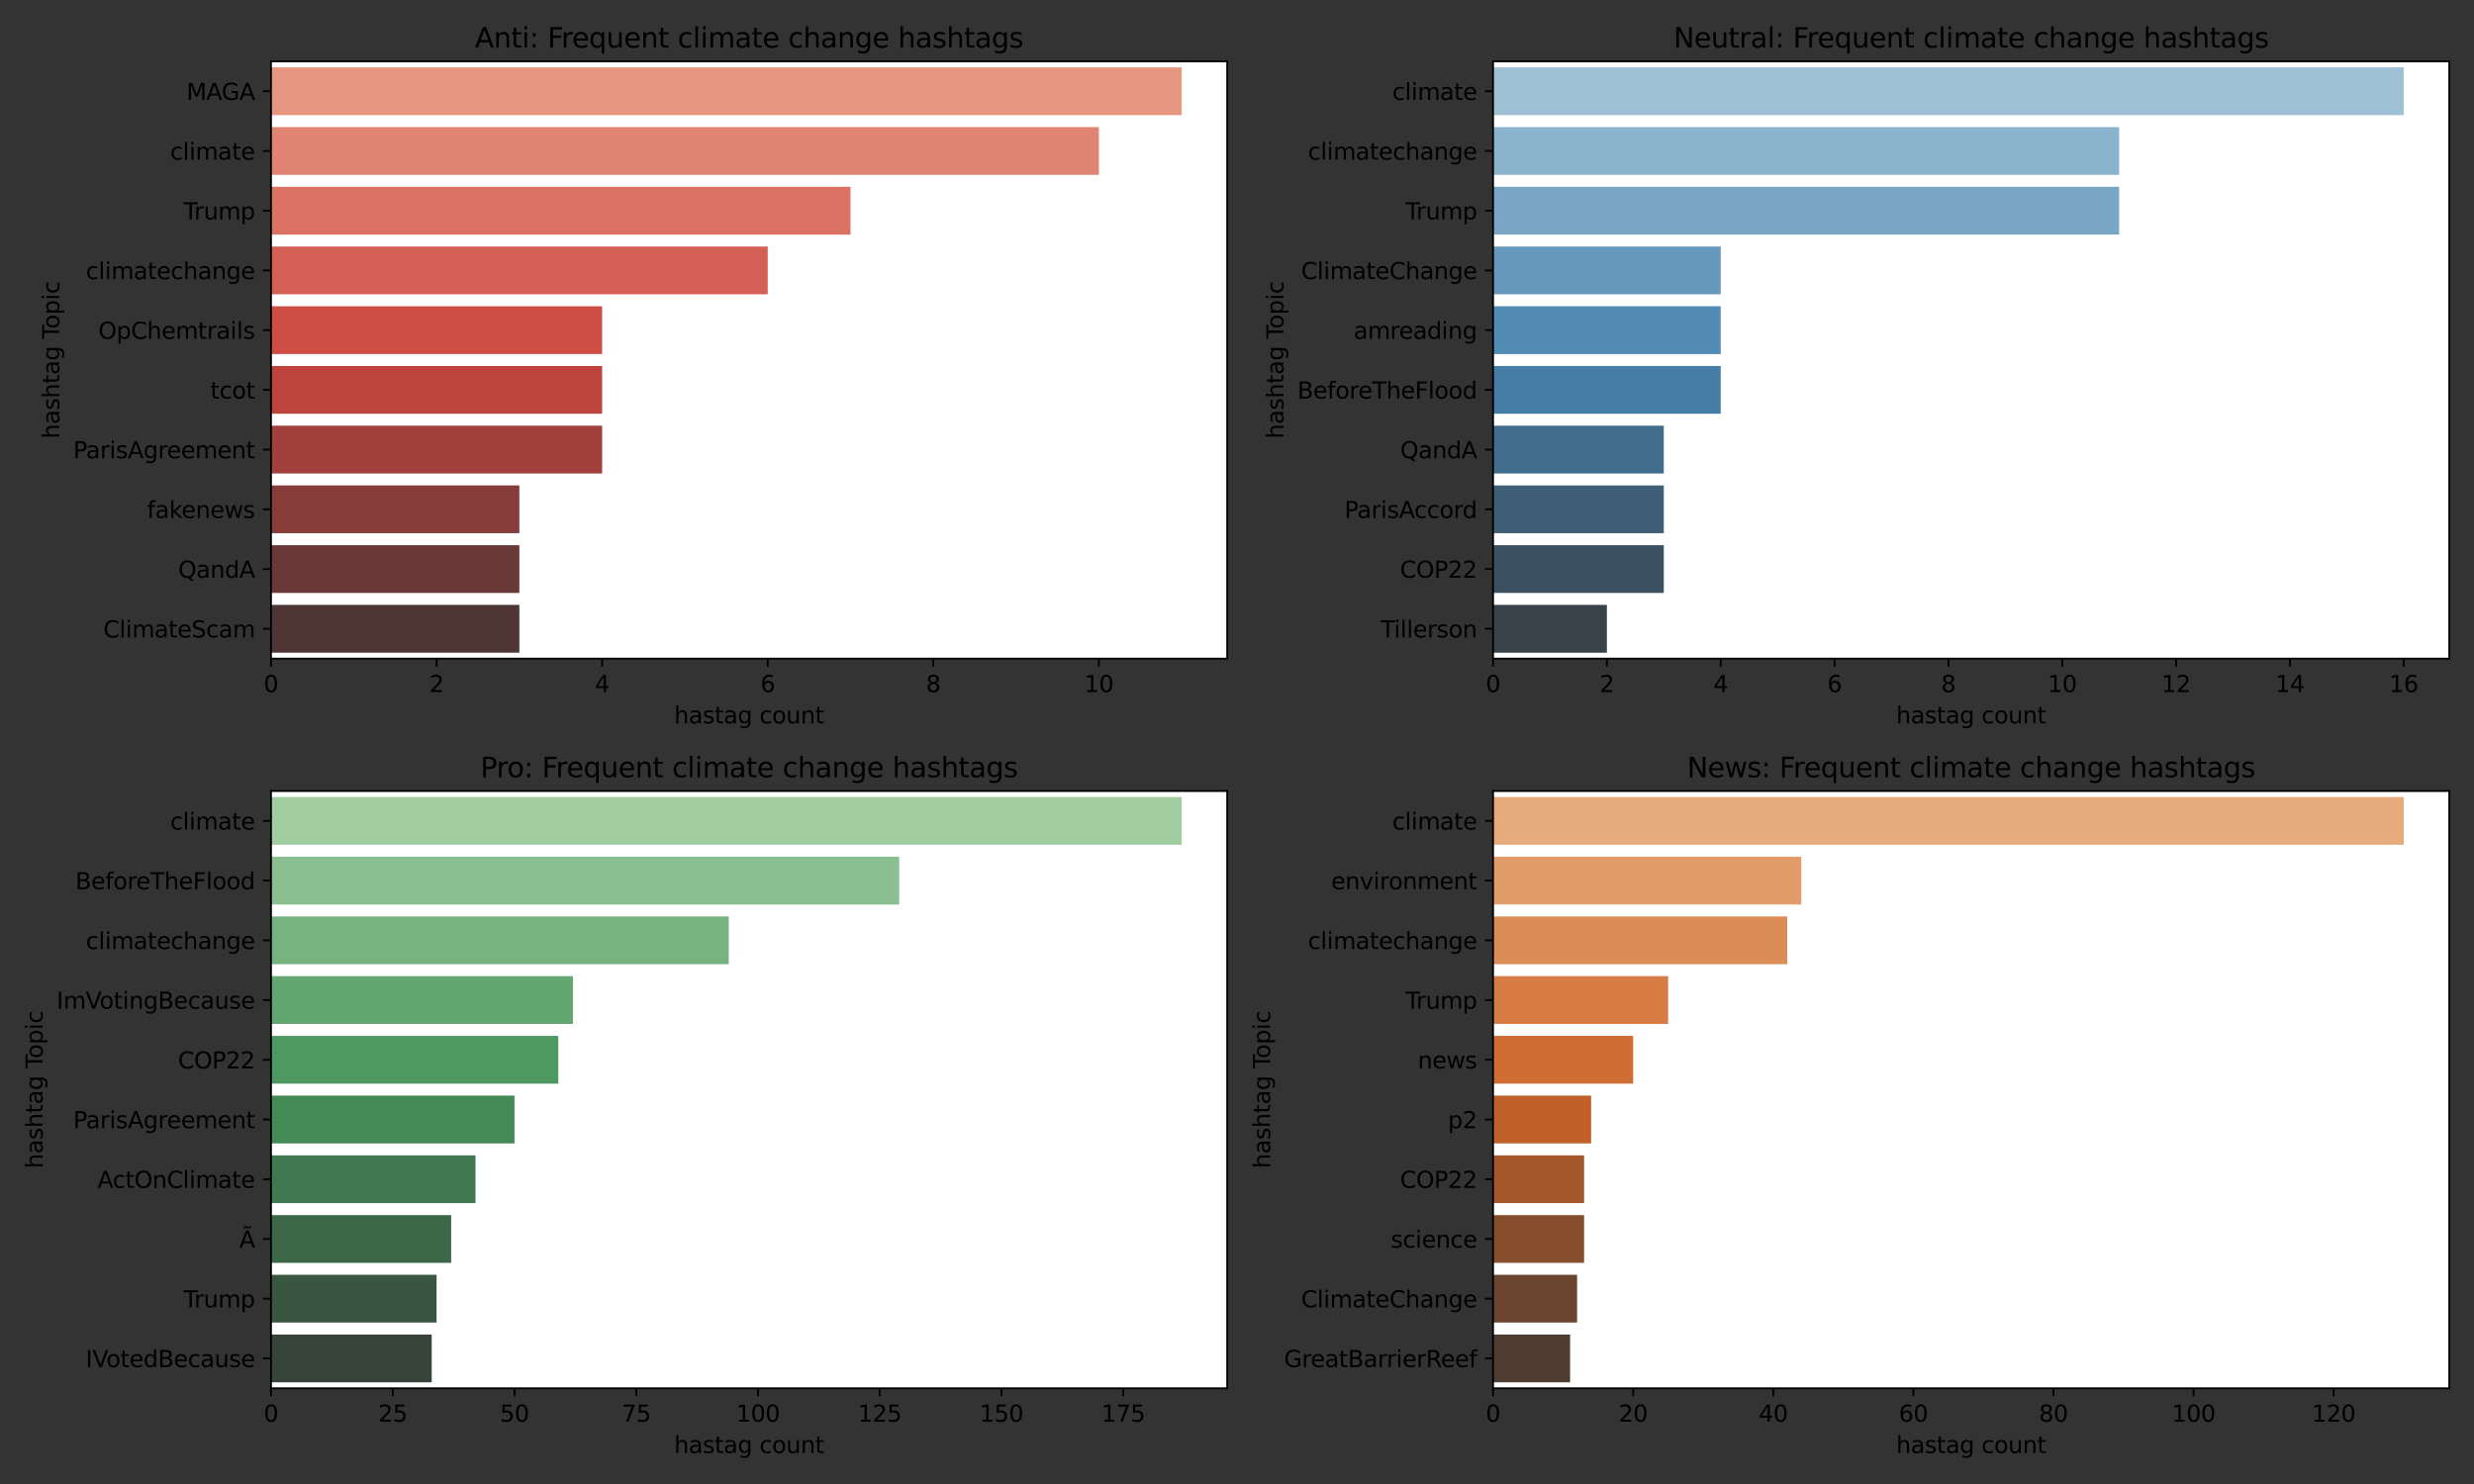 <?xml version="1.0" encoding="utf-8" standalone="no"?>
<!DOCTYPE svg PUBLIC "-//W3C//DTD SVG 1.1//EN"
  "http://www.w3.org/Graphics/SVG/1.1/DTD/svg11.dtd">
<svg xmlns:xlink="http://www.w3.org/1999/xlink" width="1080pt" height="648pt" viewBox="0 0 1080 648" xmlns="http://www.w3.org/2000/svg" version="1.1">
 <rect x="0" y="0" width="1080" height="648" fill="#333333" stroke="none"/>
 <defs>
  <style type="text/css">*{stroke-linejoin: round; stroke-linecap: butt}</style>
 </defs>
 <g id="figure_1">
  <g id="patch_1">
   <path d="M 0 648 
L 1080 648 
L 1080 0 
L 0 0 
L 0 648 
z
" style="fill: none"/>
  </g>
  <g id="axes_1">
   <g id="patch_2">
    <path d="M 118.3 287.6 
L 535.725 287.6 
L 535.725 26.8 
L 118.3 26.8 
z
" style="fill: #ffffff"/>
   </g>
   <g id="patch_3">
    <path d="M 118.3 29.408 
L 515.848 29.408 
L 515.848 50.272 
L 118.3 50.272 
z
" clip-path="url(#p8e068b6a7a)" style="fill: #e79682"/>
   </g>
   <g id="patch_4">
    <path d="M 118.3 55.488 
L 479.707 55.488 
L 479.707 76.352 
L 118.3 76.352 
z
" clip-path="url(#p8e068b6a7a)" style="fill: #e18473"/>
   </g>
   <g id="patch_5">
    <path d="M 118.3 81.568 
L 371.285 81.568 
L 371.285 102.432 
L 118.3 102.432 
z
" clip-path="url(#p8e068b6a7a)" style="fill: #db7264"/>
   </g>
   <g id="patch_6">
    <path d="M 118.3 107.648 
L 335.144 107.648 
L 335.144 128.512 
L 118.3 128.512 
z
" clip-path="url(#p8e068b6a7a)" style="fill: #d45f55"/>
   </g>
   <g id="patch_7">
    <path d="M 118.3 133.728 
L 262.863 133.728 
L 262.863 154.592 
L 118.3 154.592 
z
" clip-path="url(#p8e068b6a7a)" style="fill: #ce4e46"/>
   </g>
   <g id="patch_8">
    <path d="M 118.3 159.808 
L 262.863 159.808 
L 262.863 180.672 
L 118.3 180.672 
z
" clip-path="url(#p8e068b6a7a)" style="fill: #be433d"/>
   </g>
   <g id="patch_9">
    <path d="M 118.3 185.888 
L 262.863 185.888 
L 262.863 206.752 
L 118.3 206.752 
z
" clip-path="url(#p8e068b6a7a)" style="fill: #a2403b"/>
   </g>
   <g id="patch_10">
    <path d="M 118.3 211.968 
L 226.722 211.968 
L 226.722 232.832 
L 118.3 232.832 
z
" clip-path="url(#p8e068b6a7a)" style="fill: #863d39"/>
   </g>
   <g id="patch_11">
    <path d="M 118.3 238.048 
L 226.722 238.048 
L 226.722 258.912 
L 118.3 258.912 
z
" clip-path="url(#p8e068b6a7a)" style="fill: #6a3937"/>
   </g>
   <g id="patch_12">
    <path d="M 118.3 264.128 
L 226.722 264.128 
L 226.722 284.992 
L 118.3 284.992 
z
" clip-path="url(#p8e068b6a7a)" style="fill: #4f3635"/>
   </g>
   <g id="matplotlib.axis_1">
    <g id="xtick_1">
     <g id="line2d_1">
      <defs>
       <path id="m1e521294ae" d="M 0 0 
L 0 3.5 
" style="stroke: #000000; stroke-width: 0.8"/>
      </defs>
      <g>
       <use xlink:href="#m1e521294ae" x="118.3" y="287.6" style="stroke: #000000; stroke-width: 0.8"/>
      </g>
     </g>
     <g id="text_1">
      <!-- 0 -->
      <g transform="translate(115.119 302.198)scale(0.1 -0.1)">
       <defs>
        <path id="DejaVuSans-30" d="M 2034 4250 
Q 1547 4250 1301 3770 
Q 1056 3291 1056 2328 
Q 1056 1369 1301 889 
Q 1547 409 2034 409 
Q 2525 409 2770 889 
Q 3016 1369 3016 2328 
Q 3016 3291 2770 3770 
Q 2525 4250 2034 4250 
z
M 2034 4750 
Q 2819 4750 3233 4129 
Q 3647 3509 3647 2328 
Q 3647 1150 3233 529 
Q 2819 -91 2034 -91 
Q 1250 -91 836 529 
Q 422 1150 422 2328 
Q 422 3509 836 4129 
Q 1250 4750 2034 4750 
z
" transform="scale(0.016)"/>
       </defs>
       <use xlink:href="#DejaVuSans-30"/>
      </g>
     </g>
    </g>
    <g id="xtick_2">
     <g id="line2d_2">
      <g>
       <use xlink:href="#m1e521294ae" x="190.581" y="287.6" style="stroke: #000000; stroke-width: 0.8"/>
      </g>
     </g>
     <g id="text_2">
      <!-- 2 -->
      <g transform="translate(187.4 302.198)scale(0.1 -0.1)">
       <defs>
        <path id="DejaVuSans-32" d="M 1228 531 
L 3431 531 
L 3431 0 
L 469 0 
L 469 531 
Q 828 903 1448 1529 
Q 2069 2156 2228 2338 
Q 2531 2678 2651 2914 
Q 2772 3150 2772 3378 
Q 2772 3750 2511 3984 
Q 2250 4219 1831 4219 
Q 1534 4219 1204 4116 
Q 875 4013 500 3803 
L 500 4441 
Q 881 4594 1212 4672 
Q 1544 4750 1819 4750 
Q 2544 4750 2975 4387 
Q 3406 4025 3406 3419 
Q 3406 3131 3298 2873 
Q 3191 2616 2906 2266 
Q 2828 2175 2409 1742 
Q 1991 1309 1228 531 
z
" transform="scale(0.016)"/>
       </defs>
       <use xlink:href="#DejaVuSans-32"/>
      </g>
     </g>
    </g>
    <g id="xtick_3">
     <g id="line2d_3">
      <g>
       <use xlink:href="#m1e521294ae" x="262.863" y="287.6" style="stroke: #000000; stroke-width: 0.8"/>
      </g>
     </g>
     <g id="text_3">
      <!-- 4 -->
      <g transform="translate(259.682 302.198)scale(0.1 -0.1)">
       <defs>
        <path id="DejaVuSans-34" d="M 2419 4116 
L 825 1625 
L 2419 1625 
L 2419 4116 
z
M 2253 4666 
L 3047 4666 
L 3047 1625 
L 3713 1625 
L 3713 1100 
L 3047 1100 
L 3047 0 
L 2419 0 
L 2419 1100 
L 313 1100 
L 313 1709 
L 2253 4666 
z
" transform="scale(0.016)"/>
       </defs>
       <use xlink:href="#DejaVuSans-34"/>
      </g>
     </g>
    </g>
    <g id="xtick_4">
     <g id="line2d_4">
      <g>
       <use xlink:href="#m1e521294ae" x="335.144" y="287.6" style="stroke: #000000; stroke-width: 0.8"/>
      </g>
     </g>
     <g id="text_4">
      <!-- 6 -->
      <g transform="translate(331.963 302.198)scale(0.1 -0.1)">
       <defs>
        <path id="DejaVuSans-36" d="M 2113 2584 
Q 1688 2584 1439 2293 
Q 1191 2003 1191 1497 
Q 1191 994 1439 701 
Q 1688 409 2113 409 
Q 2538 409 2786 701 
Q 3034 994 3034 1497 
Q 3034 2003 2786 2293 
Q 2538 2584 2113 2584 
z
M 3366 4563 
L 3366 3988 
Q 3128 4100 2886 4159 
Q 2644 4219 2406 4219 
Q 1781 4219 1451 3797 
Q 1122 3375 1075 2522 
Q 1259 2794 1537 2939 
Q 1816 3084 2150 3084 
Q 2853 3084 3261 2657 
Q 3669 2231 3669 1497 
Q 3669 778 3244 343 
Q 2819 -91 2113 -91 
Q 1303 -91 875 529 
Q 447 1150 447 2328 
Q 447 3434 972 4092 
Q 1497 4750 2381 4750 
Q 2619 4750 2861 4703 
Q 3103 4656 3366 4563 
z
" transform="scale(0.016)"/>
       </defs>
       <use xlink:href="#DejaVuSans-36"/>
      </g>
     </g>
    </g>
    <g id="xtick_5">
     <g id="line2d_5">
      <g>
       <use xlink:href="#m1e521294ae" x="407.426" y="287.6" style="stroke: #000000; stroke-width: 0.8"/>
      </g>
     </g>
     <g id="text_5">
      <!-- 8 -->
      <g transform="translate(404.244 302.198)scale(0.1 -0.1)">
       <defs>
        <path id="DejaVuSans-38" d="M 2034 2216 
Q 1584 2216 1326 1975 
Q 1069 1734 1069 1313 
Q 1069 891 1326 650 
Q 1584 409 2034 409 
Q 2484 409 2743 651 
Q 3003 894 3003 1313 
Q 3003 1734 2745 1975 
Q 2488 2216 2034 2216 
z
M 1403 2484 
Q 997 2584 770 2862 
Q 544 3141 544 3541 
Q 544 4100 942 4425 
Q 1341 4750 2034 4750 
Q 2731 4750 3128 4425 
Q 3525 4100 3525 3541 
Q 3525 3141 3298 2862 
Q 3072 2584 2669 2484 
Q 3125 2378 3379 2068 
Q 3634 1759 3634 1313 
Q 3634 634 3220 271 
Q 2806 -91 2034 -91 
Q 1263 -91 848 271 
Q 434 634 434 1313 
Q 434 1759 690 2068 
Q 947 2378 1403 2484 
z
M 1172 3481 
Q 1172 3119 1398 2916 
Q 1625 2713 2034 2713 
Q 2441 2713 2670 2916 
Q 2900 3119 2900 3481 
Q 2900 3844 2670 4047 
Q 2441 4250 2034 4250 
Q 1625 4250 1398 4047 
Q 1172 3844 1172 3481 
z
" transform="scale(0.016)"/>
       </defs>
       <use xlink:href="#DejaVuSans-38"/>
      </g>
     </g>
    </g>
    <g id="xtick_6">
     <g id="line2d_6">
      <g>
       <use xlink:href="#m1e521294ae" x="479.707" y="287.6" style="stroke: #000000; stroke-width: 0.8"/>
      </g>
     </g>
     <g id="text_6">
      <!-- 10 -->
      <g transform="translate(473.344 302.198)scale(0.1 -0.1)">
       <defs>
        <path id="DejaVuSans-31" d="M 794 531 
L 1825 531 
L 1825 4091 
L 703 3866 
L 703 4441 
L 1819 4666 
L 2450 4666 
L 2450 531 
L 3481 531 
L 3481 0 
L 794 0 
L 794 531 
z
" transform="scale(0.016)"/>
       </defs>
       <use xlink:href="#DejaVuSans-31"/>
       <use xlink:href="#DejaVuSans-30" x="63.623"/>
      </g>
     </g>
    </g>
    <g id="text_7">
     <!-- hastag count -->
     <g transform="translate(294.281 315.877)scale(0.1 -0.1)">
      <defs>
       <path id="DejaVuSans-68" d="M 3513 2113 
L 3513 0 
L 2938 0 
L 2938 2094 
Q 2938 2591 2744 2837 
Q 2550 3084 2163 3084 
Q 1697 3084 1428 2787 
Q 1159 2491 1159 1978 
L 1159 0 
L 581 0 
L 581 4863 
L 1159 4863 
L 1159 2956 
Q 1366 3272 1645 3428 
Q 1925 3584 2291 3584 
Q 2894 3584 3203 3211 
Q 3513 2838 3513 2113 
z
" transform="scale(0.016)"/>
       <path id="DejaVuSans-61" d="M 2194 1759 
Q 1497 1759 1228 1600 
Q 959 1441 959 1056 
Q 959 750 1161 570 
Q 1363 391 1709 391 
Q 2188 391 2477 730 
Q 2766 1069 2766 1631 
L 2766 1759 
L 2194 1759 
z
M 3341 1997 
L 3341 0 
L 2766 0 
L 2766 531 
Q 2569 213 2275 61 
Q 1981 -91 1556 -91 
Q 1019 -91 701 211 
Q 384 513 384 1019 
Q 384 1609 779 1909 
Q 1175 2209 1959 2209 
L 2766 2209 
L 2766 2266 
Q 2766 2663 2505 2880 
Q 2244 3097 1772 3097 
Q 1472 3097 1187 3025 
Q 903 2953 641 2809 
L 641 3341 
Q 956 3463 1253 3523 
Q 1550 3584 1831 3584 
Q 2591 3584 2966 3190 
Q 3341 2797 3341 1997 
z
" transform="scale(0.016)"/>
       <path id="DejaVuSans-73" d="M 2834 3397 
L 2834 2853 
Q 2591 2978 2328 3040 
Q 2066 3103 1784 3103 
Q 1356 3103 1142 2972 
Q 928 2841 928 2578 
Q 928 2378 1081 2264 
Q 1234 2150 1697 2047 
L 1894 2003 
Q 2506 1872 2764 1633 
Q 3022 1394 3022 966 
Q 3022 478 2636 193 
Q 2250 -91 1575 -91 
Q 1294 -91 989 -36 
Q 684 19 347 128 
L 347 722 
Q 666 556 975 473 
Q 1284 391 1588 391 
Q 1994 391 2212 530 
Q 2431 669 2431 922 
Q 2431 1156 2273 1281 
Q 2116 1406 1581 1522 
L 1381 1569 
Q 847 1681 609 1914 
Q 372 2147 372 2553 
Q 372 3047 722 3315 
Q 1072 3584 1716 3584 
Q 2034 3584 2315 3537 
Q 2597 3491 2834 3397 
z
" transform="scale(0.016)"/>
       <path id="DejaVuSans-74" d="M 1172 4494 
L 1172 3500 
L 2356 3500 
L 2356 3053 
L 1172 3053 
L 1172 1153 
Q 1172 725 1289 603 
Q 1406 481 1766 481 
L 2356 481 
L 2356 0 
L 1766 0 
Q 1100 0 847 248 
Q 594 497 594 1153 
L 594 3053 
L 172 3053 
L 172 3500 
L 594 3500 
L 594 4494 
L 1172 4494 
z
" transform="scale(0.016)"/>
       <path id="DejaVuSans-67" d="M 2906 1791 
Q 2906 2416 2648 2759 
Q 2391 3103 1925 3103 
Q 1463 3103 1205 2759 
Q 947 2416 947 1791 
Q 947 1169 1205 825 
Q 1463 481 1925 481 
Q 2391 481 2648 825 
Q 2906 1169 2906 1791 
z
M 3481 434 
Q 3481 -459 3084 -895 
Q 2688 -1331 1869 -1331 
Q 1566 -1331 1297 -1286 
Q 1028 -1241 775 -1147 
L 775 -588 
Q 1028 -725 1275 -790 
Q 1522 -856 1778 -856 
Q 2344 -856 2625 -561 
Q 2906 -266 2906 331 
L 2906 616 
Q 2728 306 2450 153 
Q 2172 0 1784 0 
Q 1141 0 747 490 
Q 353 981 353 1791 
Q 353 2603 747 3093 
Q 1141 3584 1784 3584 
Q 2172 3584 2450 3431 
Q 2728 3278 2906 2969 
L 2906 3500 
L 3481 3500 
L 3481 434 
z
" transform="scale(0.016)"/>
       <path id="DejaVuSans-20" transform="scale(0.016)"/>
       <path id="DejaVuSans-63" d="M 3122 3366 
L 3122 2828 
Q 2878 2963 2633 3030 
Q 2388 3097 2138 3097 
Q 1578 3097 1268 2742 
Q 959 2388 959 1747 
Q 959 1106 1268 751 
Q 1578 397 2138 397 
Q 2388 397 2633 464 
Q 2878 531 3122 666 
L 3122 134 
Q 2881 22 2623 -34 
Q 2366 -91 2075 -91 
Q 1284 -91 818 406 
Q 353 903 353 1747 
Q 353 2603 823 3093 
Q 1294 3584 2113 3584 
Q 2378 3584 2631 3529 
Q 2884 3475 3122 3366 
z
" transform="scale(0.016)"/>
       <path id="DejaVuSans-6f" d="M 1959 3097 
Q 1497 3097 1228 2736 
Q 959 2375 959 1747 
Q 959 1119 1226 758 
Q 1494 397 1959 397 
Q 2419 397 2687 759 
Q 2956 1122 2956 1747 
Q 2956 2369 2687 2733 
Q 2419 3097 1959 3097 
z
M 1959 3584 
Q 2709 3584 3137 3096 
Q 3566 2609 3566 1747 
Q 3566 888 3137 398 
Q 2709 -91 1959 -91 
Q 1206 -91 779 398 
Q 353 888 353 1747 
Q 353 2609 779 3096 
Q 1206 3584 1959 3584 
z
" transform="scale(0.016)"/>
       <path id="DejaVuSans-75" d="M 544 1381 
L 544 3500 
L 1119 3500 
L 1119 1403 
Q 1119 906 1312 657 
Q 1506 409 1894 409 
Q 2359 409 2629 706 
Q 2900 1003 2900 1516 
L 2900 3500 
L 3475 3500 
L 3475 0 
L 2900 0 
L 2900 538 
Q 2691 219 2414 64 
Q 2138 -91 1772 -91 
Q 1169 -91 856 284 
Q 544 659 544 1381 
z
M 1991 3584 
L 1991 3584 
z
" transform="scale(0.016)"/>
       <path id="DejaVuSans-6e" d="M 3513 2113 
L 3513 0 
L 2938 0 
L 2938 2094 
Q 2938 2591 2744 2837 
Q 2550 3084 2163 3084 
Q 1697 3084 1428 2787 
Q 1159 2491 1159 1978 
L 1159 0 
L 581 0 
L 581 3500 
L 1159 3500 
L 1159 2956 
Q 1366 3272 1645 3428 
Q 1925 3584 2291 3584 
Q 2894 3584 3203 3211 
Q 3513 2838 3513 2113 
z
" transform="scale(0.016)"/>
      </defs>
      <use xlink:href="#DejaVuSans-68"/>
      <use xlink:href="#DejaVuSans-61" x="63.379"/>
      <use xlink:href="#DejaVuSans-73" x="124.658"/>
      <use xlink:href="#DejaVuSans-74" x="176.758"/>
      <use xlink:href="#DejaVuSans-61" x="215.967"/>
      <use xlink:href="#DejaVuSans-67" x="277.246"/>
      <use xlink:href="#DejaVuSans-20" x="340.723"/>
      <use xlink:href="#DejaVuSans-63" x="372.51"/>
      <use xlink:href="#DejaVuSans-6f" x="427.49"/>
      <use xlink:href="#DejaVuSans-75" x="488.672"/>
      <use xlink:href="#DejaVuSans-6e" x="552.051"/>
      <use xlink:href="#DejaVuSans-74" x="615.43"/>
     </g>
    </g>
   </g>
   <g id="matplotlib.axis_2">
    <g id="ytick_1">
     <g id="line2d_7">
      <defs>
       <path id="m6fd62c57ba" d="M 0 0 
L -3.5 0 
" style="stroke: #000000; stroke-width: 0.8"/>
      </defs>
      <g>
       <use xlink:href="#m6fd62c57ba" x="118.3" y="39.84" style="stroke: #000000; stroke-width: 0.8"/>
      </g>
     </g>
     <g id="text_8">
      <!-- MAGA -->
      <g transform="translate(81.417 43.639)scale(0.1 -0.1)">
       <defs>
        <path id="DejaVuSans-4d" d="M 628 4666 
L 1569 4666 
L 2759 1491 
L 3956 4666 
L 4897 4666 
L 4897 0 
L 4281 0 
L 4281 4097 
L 3078 897 
L 2444 897 
L 1241 4097 
L 1241 0 
L 628 0 
L 628 4666 
z
" transform="scale(0.016)"/>
        <path id="DejaVuSans-41" d="M 2188 4044 
L 1331 1722 
L 3047 1722 
L 2188 4044 
z
M 1831 4666 
L 2547 4666 
L 4325 0 
L 3669 0 
L 3244 1197 
L 1141 1197 
L 716 0 
L 50 0 
L 1831 4666 
z
" transform="scale(0.016)"/>
        <path id="DejaVuSans-47" d="M 3809 666 
L 3809 1919 
L 2778 1919 
L 2778 2438 
L 4434 2438 
L 4434 434 
Q 4069 175 3628 42 
Q 3188 -91 2688 -91 
Q 1594 -91 976 548 
Q 359 1188 359 2328 
Q 359 3472 976 4111 
Q 1594 4750 2688 4750 
Q 3144 4750 3555 4637 
Q 3966 4525 4313 4306 
L 4313 3634 
Q 3963 3931 3569 4081 
Q 3175 4231 2741 4231 
Q 1884 4231 1454 3753 
Q 1025 3275 1025 2328 
Q 1025 1384 1454 906 
Q 1884 428 2741 428 
Q 3075 428 3337 486 
Q 3600 544 3809 666 
z
" transform="scale(0.016)"/>
       </defs>
       <use xlink:href="#DejaVuSans-4d"/>
       <use xlink:href="#DejaVuSans-41" x="86.279"/>
       <use xlink:href="#DejaVuSans-47" x="152.938"/>
       <use xlink:href="#DejaVuSans-41" x="230.428"/>
      </g>
     </g>
    </g>
    <g id="ytick_2">
     <g id="line2d_8">
      <g>
       <use xlink:href="#m6fd62c57ba" x="118.3" y="65.92" style="stroke: #000000; stroke-width: 0.8"/>
      </g>
     </g>
     <g id="text_9">
      <!-- climate -->
      <g transform="translate(74.303 69.719)scale(0.1 -0.1)">
       <defs>
        <path id="DejaVuSans-6c" d="M 603 4863 
L 1178 4863 
L 1178 0 
L 603 0 
L 603 4863 
z
" transform="scale(0.016)"/>
        <path id="DejaVuSans-69" d="M 603 3500 
L 1178 3500 
L 1178 0 
L 603 0 
L 603 3500 
z
M 603 4863 
L 1178 4863 
L 1178 4134 
L 603 4134 
L 603 4863 
z
" transform="scale(0.016)"/>
        <path id="DejaVuSans-6d" d="M 3328 2828 
Q 3544 3216 3844 3400 
Q 4144 3584 4550 3584 
Q 5097 3584 5394 3201 
Q 5691 2819 5691 2113 
L 5691 0 
L 5113 0 
L 5113 2094 
Q 5113 2597 4934 2840 
Q 4756 3084 4391 3084 
Q 3944 3084 3684 2787 
Q 3425 2491 3425 1978 
L 3425 0 
L 2847 0 
L 2847 2094 
Q 2847 2600 2669 2842 
Q 2491 3084 2119 3084 
Q 1678 3084 1418 2786 
Q 1159 2488 1159 1978 
L 1159 0 
L 581 0 
L 581 3500 
L 1159 3500 
L 1159 2956 
Q 1356 3278 1631 3431 
Q 1906 3584 2284 3584 
Q 2666 3584 2933 3390 
Q 3200 3197 3328 2828 
z
" transform="scale(0.016)"/>
        <path id="DejaVuSans-65" d="M 3597 1894 
L 3597 1613 
L 953 1613 
Q 991 1019 1311 708 
Q 1631 397 2203 397 
Q 2534 397 2845 478 
Q 3156 559 3463 722 
L 3463 178 
Q 3153 47 2828 -22 
Q 2503 -91 2169 -91 
Q 1331 -91 842 396 
Q 353 884 353 1716 
Q 353 2575 817 3079 
Q 1281 3584 2069 3584 
Q 2775 3584 3186 3129 
Q 3597 2675 3597 1894 
z
M 3022 2063 
Q 3016 2534 2758 2815 
Q 2500 3097 2075 3097 
Q 1594 3097 1305 2825 
Q 1016 2553 972 2059 
L 3022 2063 
z
" transform="scale(0.016)"/>
       </defs>
       <use xlink:href="#DejaVuSans-63"/>
       <use xlink:href="#DejaVuSans-6c" x="54.98"/>
       <use xlink:href="#DejaVuSans-69" x="82.764"/>
       <use xlink:href="#DejaVuSans-6d" x="110.547"/>
       <use xlink:href="#DejaVuSans-61" x="207.959"/>
       <use xlink:href="#DejaVuSans-74" x="269.238"/>
       <use xlink:href="#DejaVuSans-65" x="308.447"/>
      </g>
     </g>
    </g>
    <g id="ytick_3">
     <g id="line2d_9">
      <g>
       <use xlink:href="#m6fd62c57ba" x="118.3" y="92" style="stroke: #000000; stroke-width: 0.8"/>
      </g>
     </g>
     <g id="text_10">
      <!-- Trump -->
      <g transform="translate(80.13 95.799)scale(0.1 -0.1)">
       <defs>
        <path id="DejaVuSans-54" d="M -19 4666 
L 3928 4666 
L 3928 4134 
L 2272 4134 
L 2272 0 
L 1638 0 
L 1638 4134 
L -19 4134 
L -19 4666 
z
" transform="scale(0.016)"/>
        <path id="DejaVuSans-72" d="M 2631 2963 
Q 2534 3019 2420 3045 
Q 2306 3072 2169 3072 
Q 1681 3072 1420 2755 
Q 1159 2438 1159 1844 
L 1159 0 
L 581 0 
L 581 3500 
L 1159 3500 
L 1159 2956 
Q 1341 3275 1631 3429 
Q 1922 3584 2338 3584 
Q 2397 3584 2469 3576 
Q 2541 3569 2628 3553 
L 2631 2963 
z
" transform="scale(0.016)"/>
        <path id="DejaVuSans-70" d="M 1159 525 
L 1159 -1331 
L 581 -1331 
L 581 3500 
L 1159 3500 
L 1159 2969 
Q 1341 3281 1617 3432 
Q 1894 3584 2278 3584 
Q 2916 3584 3314 3078 
Q 3713 2572 3713 1747 
Q 3713 922 3314 415 
Q 2916 -91 2278 -91 
Q 1894 -91 1617 61 
Q 1341 213 1159 525 
z
M 3116 1747 
Q 3116 2381 2855 2742 
Q 2594 3103 2138 3103 
Q 1681 3103 1420 2742 
Q 1159 2381 1159 1747 
Q 1159 1113 1420 752 
Q 1681 391 2138 391 
Q 2594 391 2855 752 
Q 3116 1113 3116 1747 
z
" transform="scale(0.016)"/>
       </defs>
       <use xlink:href="#DejaVuSans-54"/>
       <use xlink:href="#DejaVuSans-72" x="46.334"/>
       <use xlink:href="#DejaVuSans-75" x="87.447"/>
       <use xlink:href="#DejaVuSans-6d" x="150.826"/>
       <use xlink:href="#DejaVuSans-70" x="248.238"/>
      </g>
     </g>
    </g>
    <g id="ytick_4">
     <g id="line2d_10">
      <g>
       <use xlink:href="#m6fd62c57ba" x="118.3" y="118.08" style="stroke: #000000; stroke-width: 0.8"/>
      </g>
     </g>
     <g id="text_11">
      <!-- climatechange -->
      <g transform="translate(37.5 121.879)scale(0.1 -0.1)">
       <use xlink:href="#DejaVuSans-63"/>
       <use xlink:href="#DejaVuSans-6c" x="54.98"/>
       <use xlink:href="#DejaVuSans-69" x="82.764"/>
       <use xlink:href="#DejaVuSans-6d" x="110.547"/>
       <use xlink:href="#DejaVuSans-61" x="207.959"/>
       <use xlink:href="#DejaVuSans-74" x="269.238"/>
       <use xlink:href="#DejaVuSans-65" x="308.447"/>
       <use xlink:href="#DejaVuSans-63" x="369.971"/>
       <use xlink:href="#DejaVuSans-68" x="424.951"/>
       <use xlink:href="#DejaVuSans-61" x="488.33"/>
       <use xlink:href="#DejaVuSans-6e" x="549.609"/>
       <use xlink:href="#DejaVuSans-67" x="612.988"/>
       <use xlink:href="#DejaVuSans-65" x="676.465"/>
      </g>
     </g>
    </g>
    <g id="ytick_5">
     <g id="line2d_11">
      <g>
       <use xlink:href="#m6fd62c57ba" x="118.3" y="144.16" style="stroke: #000000; stroke-width: 0.8"/>
      </g>
     </g>
     <g id="text_12">
      <!-- OpChemtrails -->
      <g transform="translate(42.941 147.959)scale(0.1 -0.1)">
       <defs>
        <path id="DejaVuSans-4f" d="M 2522 4238 
Q 1834 4238 1429 3725 
Q 1025 3213 1025 2328 
Q 1025 1447 1429 934 
Q 1834 422 2522 422 
Q 3209 422 3611 934 
Q 4013 1447 4013 2328 
Q 4013 3213 3611 3725 
Q 3209 4238 2522 4238 
z
M 2522 4750 
Q 3503 4750 4090 4092 
Q 4678 3434 4678 2328 
Q 4678 1225 4090 567 
Q 3503 -91 2522 -91 
Q 1538 -91 948 565 
Q 359 1222 359 2328 
Q 359 3434 948 4092 
Q 1538 4750 2522 4750 
z
" transform="scale(0.016)"/>
        <path id="DejaVuSans-43" d="M 4122 4306 
L 4122 3641 
Q 3803 3938 3442 4084 
Q 3081 4231 2675 4231 
Q 1875 4231 1450 3742 
Q 1025 3253 1025 2328 
Q 1025 1406 1450 917 
Q 1875 428 2675 428 
Q 3081 428 3442 575 
Q 3803 722 4122 1019 
L 4122 359 
Q 3791 134 3420 21 
Q 3050 -91 2638 -91 
Q 1578 -91 968 557 
Q 359 1206 359 2328 
Q 359 3453 968 4101 
Q 1578 4750 2638 4750 
Q 3056 4750 3426 4639 
Q 3797 4528 4122 4306 
z
" transform="scale(0.016)"/>
       </defs>
       <use xlink:href="#DejaVuSans-4f"/>
       <use xlink:href="#DejaVuSans-70" x="78.711"/>
       <use xlink:href="#DejaVuSans-43" x="142.188"/>
       <use xlink:href="#DejaVuSans-68" x="212.012"/>
       <use xlink:href="#DejaVuSans-65" x="275.391"/>
       <use xlink:href="#DejaVuSans-6d" x="336.914"/>
       <use xlink:href="#DejaVuSans-74" x="434.326"/>
       <use xlink:href="#DejaVuSans-72" x="473.535"/>
       <use xlink:href="#DejaVuSans-61" x="514.648"/>
       <use xlink:href="#DejaVuSans-69" x="575.928"/>
       <use xlink:href="#DejaVuSans-6c" x="603.711"/>
       <use xlink:href="#DejaVuSans-73" x="631.494"/>
      </g>
     </g>
    </g>
    <g id="ytick_6">
     <g id="line2d_12">
      <g>
       <use xlink:href="#m6fd62c57ba" x="118.3" y="170.24" style="stroke: #000000; stroke-width: 0.8"/>
      </g>
     </g>
     <g id="text_13">
      <!-- tcot -->
      <g transform="translate(91.842 174.039)scale(0.1 -0.1)">
       <use xlink:href="#DejaVuSans-74"/>
       <use xlink:href="#DejaVuSans-63" x="39.209"/>
       <use xlink:href="#DejaVuSans-6f" x="94.189"/>
       <use xlink:href="#DejaVuSans-74" x="155.371"/>
      </g>
     </g>
    </g>
    <g id="ytick_7">
     <g id="line2d_13">
      <g>
       <use xlink:href="#m6fd62c57ba" x="118.3" y="196.32" style="stroke: #000000; stroke-width: 0.8"/>
      </g>
     </g>
     <g id="text_14">
      <!-- ParisAgreement -->
      <g transform="translate(31.961 200.119)scale(0.1 -0.1)">
       <defs>
        <path id="DejaVuSans-50" d="M 1259 4147 
L 1259 2394 
L 2053 2394 
Q 2494 2394 2734 2622 
Q 2975 2850 2975 3272 
Q 2975 3691 2734 3919 
Q 2494 4147 2053 4147 
L 1259 4147 
z
M 628 4666 
L 2053 4666 
Q 2838 4666 3239 4311 
Q 3641 3956 3641 3272 
Q 3641 2581 3239 2228 
Q 2838 1875 2053 1875 
L 1259 1875 
L 1259 0 
L 628 0 
L 628 4666 
z
" transform="scale(0.016)"/>
       </defs>
       <use xlink:href="#DejaVuSans-50"/>
       <use xlink:href="#DejaVuSans-61" x="55.803"/>
       <use xlink:href="#DejaVuSans-72" x="117.082"/>
       <use xlink:href="#DejaVuSans-69" x="158.195"/>
       <use xlink:href="#DejaVuSans-73" x="185.979"/>
       <use xlink:href="#DejaVuSans-41" x="238.078"/>
       <use xlink:href="#DejaVuSans-67" x="306.486"/>
       <use xlink:href="#DejaVuSans-72" x="369.963"/>
       <use xlink:href="#DejaVuSans-65" x="408.826"/>
       <use xlink:href="#DejaVuSans-65" x="470.35"/>
       <use xlink:href="#DejaVuSans-6d" x="531.873"/>
       <use xlink:href="#DejaVuSans-65" x="629.285"/>
       <use xlink:href="#DejaVuSans-6e" x="690.809"/>
       <use xlink:href="#DejaVuSans-74" x="754.188"/>
      </g>
     </g>
    </g>
    <g id="ytick_8">
     <g id="line2d_14">
      <g>
       <use xlink:href="#m6fd62c57ba" x="118.3" y="222.4" style="stroke: #000000; stroke-width: 0.8"/>
      </g>
     </g>
     <g id="text_15">
      <!-- fakenews -->
      <g transform="translate(64.192 226.199)scale(0.1 -0.1)">
       <defs>
        <path id="DejaVuSans-66" d="M 2375 4863 
L 2375 4384 
L 1825 4384 
Q 1516 4384 1395 4259 
Q 1275 4134 1275 3809 
L 1275 3500 
L 2222 3500 
L 2222 3053 
L 1275 3053 
L 1275 0 
L 697 0 
L 697 3053 
L 147 3053 
L 147 3500 
L 697 3500 
L 697 3744 
Q 697 4328 969 4595 
Q 1241 4863 1831 4863 
L 2375 4863 
z
" transform="scale(0.016)"/>
        <path id="DejaVuSans-6b" d="M 581 4863 
L 1159 4863 
L 1159 1991 
L 2875 3500 
L 3609 3500 
L 1753 1863 
L 3688 0 
L 2938 0 
L 1159 1709 
L 1159 0 
L 581 0 
L 581 4863 
z
" transform="scale(0.016)"/>
        <path id="DejaVuSans-77" d="M 269 3500 
L 844 3500 
L 1563 769 
L 2278 3500 
L 2956 3500 
L 3675 769 
L 4391 3500 
L 4966 3500 
L 4050 0 
L 3372 0 
L 2619 2869 
L 1863 0 
L 1184 0 
L 269 3500 
z
" transform="scale(0.016)"/>
       </defs>
       <use xlink:href="#DejaVuSans-66"/>
       <use xlink:href="#DejaVuSans-61" x="35.205"/>
       <use xlink:href="#DejaVuSans-6b" x="96.484"/>
       <use xlink:href="#DejaVuSans-65" x="150.77"/>
       <use xlink:href="#DejaVuSans-6e" x="212.293"/>
       <use xlink:href="#DejaVuSans-65" x="275.672"/>
       <use xlink:href="#DejaVuSans-77" x="337.195"/>
       <use xlink:href="#DejaVuSans-73" x="418.982"/>
      </g>
     </g>
    </g>
    <g id="ytick_9">
     <g id="line2d_15">
      <g>
       <use xlink:href="#m6fd62c57ba" x="118.3" y="248.48" style="stroke: #000000; stroke-width: 0.8"/>
      </g>
     </g>
     <g id="text_16">
      <!-- QandA -->
      <g transform="translate(77.773 252.279)scale(0.1 -0.1)">
       <defs>
        <path id="DejaVuSans-51" d="M 2522 4238 
Q 1834 4238 1429 3725 
Q 1025 3213 1025 2328 
Q 1025 1447 1429 934 
Q 1834 422 2522 422 
Q 3209 422 3611 934 
Q 4013 1447 4013 2328 
Q 4013 3213 3611 3725 
Q 3209 4238 2522 4238 
z
M 3406 84 
L 4238 -825 
L 3475 -825 
L 2784 -78 
Q 2681 -84 2626 -87 
Q 2572 -91 2522 -91 
Q 1538 -91 948 567 
Q 359 1225 359 2328 
Q 359 3434 948 4092 
Q 1538 4750 2522 4750 
Q 3503 4750 4090 4092 
Q 4678 3434 4678 2328 
Q 4678 1516 4351 937 
Q 4025 359 3406 84 
z
" transform="scale(0.016)"/>
        <path id="DejaVuSans-64" d="M 2906 2969 
L 2906 4863 
L 3481 4863 
L 3481 0 
L 2906 0 
L 2906 525 
Q 2725 213 2448 61 
Q 2172 -91 1784 -91 
Q 1150 -91 751 415 
Q 353 922 353 1747 
Q 353 2572 751 3078 
Q 1150 3584 1784 3584 
Q 2172 3584 2448 3432 
Q 2725 3281 2906 2969 
z
M 947 1747 
Q 947 1113 1208 752 
Q 1469 391 1925 391 
Q 2381 391 2643 752 
Q 2906 1113 2906 1747 
Q 2906 2381 2643 2742 
Q 2381 3103 1925 3103 
Q 1469 3103 1208 2742 
Q 947 2381 947 1747 
z
" transform="scale(0.016)"/>
       </defs>
       <use xlink:href="#DejaVuSans-51"/>
       <use xlink:href="#DejaVuSans-61" x="78.711"/>
       <use xlink:href="#DejaVuSans-6e" x="139.99"/>
       <use xlink:href="#DejaVuSans-64" x="203.369"/>
       <use xlink:href="#DejaVuSans-41" x="266.846"/>
      </g>
     </g>
    </g>
    <g id="ytick_10">
     <g id="line2d_16">
      <g>
       <use xlink:href="#m6fd62c57ba" x="118.3" y="274.56" style="stroke: #000000; stroke-width: 0.8"/>
      </g>
     </g>
     <g id="text_17">
      <!-- ClimateScam -->
      <g transform="translate(45.103 278.359)scale(0.1 -0.1)">
       <defs>
        <path id="DejaVuSans-53" d="M 3425 4513 
L 3425 3897 
Q 3066 4069 2747 4153 
Q 2428 4238 2131 4238 
Q 1616 4238 1336 4038 
Q 1056 3838 1056 3469 
Q 1056 3159 1242 3001 
Q 1428 2844 1947 2747 
L 2328 2669 
Q 3034 2534 3370 2195 
Q 3706 1856 3706 1288 
Q 3706 609 3251 259 
Q 2797 -91 1919 -91 
Q 1588 -91 1214 -16 
Q 841 59 441 206 
L 441 856 
Q 825 641 1194 531 
Q 1563 422 1919 422 
Q 2459 422 2753 634 
Q 3047 847 3047 1241 
Q 3047 1584 2836 1778 
Q 2625 1972 2144 2069 
L 1759 2144 
Q 1053 2284 737 2584 
Q 422 2884 422 3419 
Q 422 4038 858 4394 
Q 1294 4750 2059 4750 
Q 2388 4750 2728 4690 
Q 3069 4631 3425 4513 
z
" transform="scale(0.016)"/>
       </defs>
       <use xlink:href="#DejaVuSans-43"/>
       <use xlink:href="#DejaVuSans-6c" x="69.824"/>
       <use xlink:href="#DejaVuSans-69" x="97.607"/>
       <use xlink:href="#DejaVuSans-6d" x="125.391"/>
       <use xlink:href="#DejaVuSans-61" x="222.803"/>
       <use xlink:href="#DejaVuSans-74" x="284.082"/>
       <use xlink:href="#DejaVuSans-65" x="323.291"/>
       <use xlink:href="#DejaVuSans-53" x="384.814"/>
       <use xlink:href="#DejaVuSans-63" x="448.291"/>
       <use xlink:href="#DejaVuSans-61" x="503.271"/>
       <use xlink:href="#DejaVuSans-6d" x="564.551"/>
      </g>
     </g>
    </g>
    <g id="text_18">
     <!-- hashtag Topic -->
     <g transform="translate(25.881 191.57)rotate(-90)scale(0.1 -0.1)">
      <use xlink:href="#DejaVuSans-68"/>
      <use xlink:href="#DejaVuSans-61" x="63.379"/>
      <use xlink:href="#DejaVuSans-73" x="124.658"/>
      <use xlink:href="#DejaVuSans-68" x="176.758"/>
      <use xlink:href="#DejaVuSans-74" x="240.137"/>
      <use xlink:href="#DejaVuSans-61" x="279.346"/>
      <use xlink:href="#DejaVuSans-67" x="340.625"/>
      <use xlink:href="#DejaVuSans-20" x="404.102"/>
      <use xlink:href="#DejaVuSans-54" x="435.889"/>
      <use xlink:href="#DejaVuSans-6f" x="479.973"/>
      <use xlink:href="#DejaVuSans-70" x="541.154"/>
      <use xlink:href="#DejaVuSans-69" x="604.631"/>
      <use xlink:href="#DejaVuSans-63" x="632.414"/>
     </g>
    </g>
   </g>
   <g id="line2d_17">
    <path clip-path="url(#p8e068b6a7a)" style="fill: none; stroke: #424242; stroke-width: 2.7; stroke-linecap: square"/>
   </g>
   <g id="line2d_18">
    <path clip-path="url(#p8e068b6a7a)" style="fill: none; stroke: #424242; stroke-width: 2.7; stroke-linecap: square"/>
   </g>
   <g id="line2d_19">
    <path clip-path="url(#p8e068b6a7a)" style="fill: none; stroke: #424242; stroke-width: 2.7; stroke-linecap: square"/>
   </g>
   <g id="line2d_20">
    <path clip-path="url(#p8e068b6a7a)" style="fill: none; stroke: #424242; stroke-width: 2.7; stroke-linecap: square"/>
   </g>
   <g id="line2d_21">
    <path clip-path="url(#p8e068b6a7a)" style="fill: none; stroke: #424242; stroke-width: 2.7; stroke-linecap: square"/>
   </g>
   <g id="line2d_22">
    <path clip-path="url(#p8e068b6a7a)" style="fill: none; stroke: #424242; stroke-width: 2.7; stroke-linecap: square"/>
   </g>
   <g id="line2d_23">
    <path clip-path="url(#p8e068b6a7a)" style="fill: none; stroke: #424242; stroke-width: 2.7; stroke-linecap: square"/>
   </g>
   <g id="line2d_24">
    <path clip-path="url(#p8e068b6a7a)" style="fill: none; stroke: #424242; stroke-width: 2.7; stroke-linecap: square"/>
   </g>
   <g id="line2d_25">
    <path clip-path="url(#p8e068b6a7a)" style="fill: none; stroke: #424242; stroke-width: 2.7; stroke-linecap: square"/>
   </g>
   <g id="line2d_26">
    <path clip-path="url(#p8e068b6a7a)" style="fill: none; stroke: #424242; stroke-width: 2.7; stroke-linecap: square"/>
   </g>
   <g id="patch_13">
    <path d="M 118.3 287.6 
L 118.3 26.8 
" style="fill: none; stroke: #000000; stroke-width: 0.8; stroke-linejoin: miter; stroke-linecap: square"/>
   </g>
   <g id="patch_14">
    <path d="M 535.725 287.6 
L 535.725 26.8 
" style="fill: none; stroke: #000000; stroke-width: 0.8; stroke-linejoin: miter; stroke-linecap: square"/>
   </g>
   <g id="patch_15">
    <path d="M 118.3 287.6 
L 535.725 287.6 
" style="fill: none; stroke: #000000; stroke-width: 0.8; stroke-linejoin: miter; stroke-linecap: square"/>
   </g>
   <g id="patch_16">
    <path d="M 118.3 26.8 
L 535.725 26.8 
" style="fill: none; stroke: #000000; stroke-width: 0.8; stroke-linejoin: miter; stroke-linecap: square"/>
   </g>
   <g id="text_19">
    <!-- Anti: Frequent climate change hashtags -->
    <g transform="translate(207.289 20.8)scale(0.12 -0.12)">
     <defs>
      <path id="DejaVuSans-3a" d="M 750 794 
L 1409 794 
L 1409 0 
L 750 0 
L 750 794 
z
M 750 3309 
L 1409 3309 
L 1409 2516 
L 750 2516 
L 750 3309 
z
" transform="scale(0.016)"/>
      <path id="DejaVuSans-46" d="M 628 4666 
L 3309 4666 
L 3309 4134 
L 1259 4134 
L 1259 2759 
L 3109 2759 
L 3109 2228 
L 1259 2228 
L 1259 0 
L 628 0 
L 628 4666 
z
" transform="scale(0.016)"/>
      <path id="DejaVuSans-71" d="M 947 1747 
Q 947 1113 1208 752 
Q 1469 391 1925 391 
Q 2381 391 2643 752 
Q 2906 1113 2906 1747 
Q 2906 2381 2643 2742 
Q 2381 3103 1925 3103 
Q 1469 3103 1208 2742 
Q 947 2381 947 1747 
z
M 2906 525 
Q 2725 213 2448 61 
Q 2172 -91 1784 -91 
Q 1150 -91 751 415 
Q 353 922 353 1747 
Q 353 2572 751 3078 
Q 1150 3584 1784 3584 
Q 2172 3584 2448 3432 
Q 2725 3281 2906 2969 
L 2906 3500 
L 3481 3500 
L 3481 -1331 
L 2906 -1331 
L 2906 525 
z
" transform="scale(0.016)"/>
     </defs>
     <use xlink:href="#DejaVuSans-41"/>
     <use xlink:href="#DejaVuSans-6e" x="68.408"/>
     <use xlink:href="#DejaVuSans-74" x="131.787"/>
     <use xlink:href="#DejaVuSans-69" x="170.996"/>
     <use xlink:href="#DejaVuSans-3a" x="198.779"/>
     <use xlink:href="#DejaVuSans-20" x="232.471"/>
     <use xlink:href="#DejaVuSans-46" x="264.258"/>
     <use xlink:href="#DejaVuSans-72" x="314.527"/>
     <use xlink:href="#DejaVuSans-65" x="353.391"/>
     <use xlink:href="#DejaVuSans-71" x="414.914"/>
     <use xlink:href="#DejaVuSans-75" x="478.391"/>
     <use xlink:href="#DejaVuSans-65" x="541.77"/>
     <use xlink:href="#DejaVuSans-6e" x="603.293"/>
     <use xlink:href="#DejaVuSans-74" x="666.672"/>
     <use xlink:href="#DejaVuSans-20" x="705.881"/>
     <use xlink:href="#DejaVuSans-63" x="737.668"/>
     <use xlink:href="#DejaVuSans-6c" x="792.648"/>
     <use xlink:href="#DejaVuSans-69" x="820.432"/>
     <use xlink:href="#DejaVuSans-6d" x="848.215"/>
     <use xlink:href="#DejaVuSans-61" x="945.627"/>
     <use xlink:href="#DejaVuSans-74" x="1006.906"/>
     <use xlink:href="#DejaVuSans-65" x="1046.115"/>
     <use xlink:href="#DejaVuSans-20" x="1107.639"/>
     <use xlink:href="#DejaVuSans-63" x="1139.426"/>
     <use xlink:href="#DejaVuSans-68" x="1194.406"/>
     <use xlink:href="#DejaVuSans-61" x="1257.785"/>
     <use xlink:href="#DejaVuSans-6e" x="1319.064"/>
     <use xlink:href="#DejaVuSans-67" x="1382.443"/>
     <use xlink:href="#DejaVuSans-65" x="1445.92"/>
     <use xlink:href="#DejaVuSans-20" x="1507.443"/>
     <use xlink:href="#DejaVuSans-68" x="1539.23"/>
     <use xlink:href="#DejaVuSans-61" x="1602.609"/>
     <use xlink:href="#DejaVuSans-73" x="1663.889"/>
     <use xlink:href="#DejaVuSans-68" x="1715.988"/>
     <use xlink:href="#DejaVuSans-74" x="1779.367"/>
     <use xlink:href="#DejaVuSans-61" x="1818.576"/>
     <use xlink:href="#DejaVuSans-67" x="1879.855"/>
     <use xlink:href="#DejaVuSans-73" x="1943.332"/>
    </g>
   </g>
  </g>
  <g id="axes_2">
   <g id="patch_17">
    <path d="M 651.775 287.6 
L 1069.2 287.6 
L 1069.2 26.8 
L 651.775 26.8 
z
" style="fill: #ffffff"/>
   </g>
   <g id="patch_18">
    <path d="M 651.775 29.408 
L 1049.323 29.408 
L 1049.323 50.272 
L 651.775 50.272 
z
" clip-path="url(#p7328c9a825)" style="fill: #9fc1d6"/>
   </g>
   <g id="patch_19">
    <path d="M 651.775 55.488 
L 925.089 55.488 
L 925.089 76.352 
L 651.775 76.352 
z
" clip-path="url(#p7328c9a825)" style="fill: #8cb3cd"/>
   </g>
   <g id="patch_20">
    <path d="M 651.775 81.568 
L 925.089 81.568 
L 925.089 102.432 
L 651.775 102.432 
z
" clip-path="url(#p7328c9a825)" style="fill: #79a6c5"/>
   </g>
   <g id="patch_21">
    <path d="M 651.775 107.648 
L 751.162 107.648 
L 751.162 128.512 
L 651.775 128.512 
z
" clip-path="url(#p7328c9a825)" style="fill: #6598bc"/>
   </g>
   <g id="patch_22">
    <path d="M 651.775 133.728 
L 751.162 133.728 
L 751.162 154.592 
L 651.775 154.592 
z
" clip-path="url(#p7328c9a825)" style="fill: #528bb3"/>
   </g>
   <g id="patch_23">
    <path d="M 651.775 159.808 
L 751.162 159.808 
L 751.162 180.672 
L 651.775 180.672 
z
" clip-path="url(#p7328c9a825)" style="fill: #467da4"/>
   </g>
   <g id="patch_24">
    <path d="M 651.775 185.888 
L 726.315 185.888 
L 726.315 206.752 
L 651.775 206.752 
z
" clip-path="url(#p7328c9a825)" style="fill: #426e8e"/>
   </g>
   <g id="patch_25">
    <path d="M 651.775 211.968 
L 726.315 211.968 
L 726.315 232.832 
L 651.775 232.832 
z
" clip-path="url(#p7328c9a825)" style="fill: #3e5f76"/>
   </g>
   <g id="patch_26">
    <path d="M 651.775 238.048 
L 726.315 238.048 
L 726.315 258.912 
L 651.775 258.912 
z
" clip-path="url(#p7328c9a825)" style="fill: #3b5060"/>
   </g>
   <g id="patch_27">
    <path d="M 651.775 264.128 
L 701.468 264.128 
L 701.468 284.992 
L 651.775 284.992 
z
" clip-path="url(#p7328c9a825)" style="fill: #374249"/>
   </g>
   <g id="matplotlib.axis_3">
    <g id="xtick_7">
     <g id="line2d_27">
      <g>
       <use xlink:href="#m1e521294ae" x="651.775" y="287.6" style="stroke: #000000; stroke-width: 0.8"/>
      </g>
     </g>
     <g id="text_20">
      <!-- 0 -->
      <g transform="translate(648.594 302.198)scale(0.1 -0.1)">
       <use xlink:href="#DejaVuSans-30"/>
      </g>
     </g>
    </g>
    <g id="xtick_8">
     <g id="line2d_28">
      <g>
       <use xlink:href="#m1e521294ae" x="701.468" y="287.6" style="stroke: #000000; stroke-width: 0.8"/>
      </g>
     </g>
     <g id="text_21">
      <!-- 2 -->
      <g transform="translate(698.287 302.198)scale(0.1 -0.1)">
       <use xlink:href="#DejaVuSans-32"/>
      </g>
     </g>
    </g>
    <g id="xtick_9">
     <g id="line2d_29">
      <g>
       <use xlink:href="#m1e521294ae" x="751.162" y="287.6" style="stroke: #000000; stroke-width: 0.8"/>
      </g>
     </g>
     <g id="text_22">
      <!-- 4 -->
      <g transform="translate(747.981 302.198)scale(0.1 -0.1)">
       <use xlink:href="#DejaVuSans-34"/>
      </g>
     </g>
    </g>
    <g id="xtick_10">
     <g id="line2d_30">
      <g>
       <use xlink:href="#m1e521294ae" x="800.855" y="287.6" style="stroke: #000000; stroke-width: 0.8"/>
      </g>
     </g>
     <g id="text_23">
      <!-- 6 -->
      <g transform="translate(797.674 302.198)scale(0.1 -0.1)">
       <use xlink:href="#DejaVuSans-36"/>
      </g>
     </g>
    </g>
    <g id="xtick_11">
     <g id="line2d_31">
      <g>
       <use xlink:href="#m1e521294ae" x="850.549" y="287.6" style="stroke: #000000; stroke-width: 0.8"/>
      </g>
     </g>
     <g id="text_24">
      <!-- 8 -->
      <g transform="translate(847.368 302.198)scale(0.1 -0.1)">
       <use xlink:href="#DejaVuSans-38"/>
      </g>
     </g>
    </g>
    <g id="xtick_12">
     <g id="line2d_32">
      <g>
       <use xlink:href="#m1e521294ae" x="900.242" y="287.6" style="stroke: #000000; stroke-width: 0.8"/>
      </g>
     </g>
     <g id="text_25">
      <!-- 10 -->
      <g transform="translate(893.88 302.198)scale(0.1 -0.1)">
       <use xlink:href="#DejaVuSans-31"/>
       <use xlink:href="#DejaVuSans-30" x="63.623"/>
      </g>
     </g>
    </g>
    <g id="xtick_13">
     <g id="line2d_33">
      <g>
       <use xlink:href="#m1e521294ae" x="949.936" y="287.6" style="stroke: #000000; stroke-width: 0.8"/>
      </g>
     </g>
     <g id="text_26">
      <!-- 12 -->
      <g transform="translate(943.573 302.198)scale(0.1 -0.1)">
       <use xlink:href="#DejaVuSans-31"/>
       <use xlink:href="#DejaVuSans-32" x="63.623"/>
      </g>
     </g>
    </g>
    <g id="xtick_14">
     <g id="line2d_34">
      <g>
       <use xlink:href="#m1e521294ae" x="999.629" y="287.6" style="stroke: #000000; stroke-width: 0.8"/>
      </g>
     </g>
     <g id="text_27">
      <!-- 14 -->
      <g transform="translate(993.267 302.198)scale(0.1 -0.1)">
       <use xlink:href="#DejaVuSans-31"/>
       <use xlink:href="#DejaVuSans-34" x="63.623"/>
      </g>
     </g>
    </g>
    <g id="xtick_15">
     <g id="line2d_35">
      <g>
       <use xlink:href="#m1e521294ae" x="1049.323" y="287.6" style="stroke: #000000; stroke-width: 0.8"/>
      </g>
     </g>
     <g id="text_28">
      <!-- 16 -->
      <g transform="translate(1042.96 302.198)scale(0.1 -0.1)">
       <use xlink:href="#DejaVuSans-31"/>
       <use xlink:href="#DejaVuSans-36" x="63.623"/>
      </g>
     </g>
    </g>
    <g id="text_29">
     <!-- hastag count -->
     <g transform="translate(827.756 315.877)scale(0.1 -0.1)">
      <use xlink:href="#DejaVuSans-68"/>
      <use xlink:href="#DejaVuSans-61" x="63.379"/>
      <use xlink:href="#DejaVuSans-73" x="124.658"/>
      <use xlink:href="#DejaVuSans-74" x="176.758"/>
      <use xlink:href="#DejaVuSans-61" x="215.967"/>
      <use xlink:href="#DejaVuSans-67" x="277.246"/>
      <use xlink:href="#DejaVuSans-20" x="340.723"/>
      <use xlink:href="#DejaVuSans-63" x="372.51"/>
      <use xlink:href="#DejaVuSans-6f" x="427.49"/>
      <use xlink:href="#DejaVuSans-75" x="488.672"/>
      <use xlink:href="#DejaVuSans-6e" x="552.051"/>
      <use xlink:href="#DejaVuSans-74" x="615.43"/>
     </g>
    </g>
   </g>
   <g id="matplotlib.axis_4">
    <g id="ytick_11">
     <g id="line2d_36">
      <g>
       <use xlink:href="#m6fd62c57ba" x="651.775" y="39.84" style="stroke: #000000; stroke-width: 0.8"/>
      </g>
     </g>
     <g id="text_30">
      <!-- climate -->
      <g transform="translate(607.778 43.639)scale(0.1 -0.1)">
       <use xlink:href="#DejaVuSans-63"/>
       <use xlink:href="#DejaVuSans-6c" x="54.98"/>
       <use xlink:href="#DejaVuSans-69" x="82.764"/>
       <use xlink:href="#DejaVuSans-6d" x="110.547"/>
       <use xlink:href="#DejaVuSans-61" x="207.959"/>
       <use xlink:href="#DejaVuSans-74" x="269.238"/>
       <use xlink:href="#DejaVuSans-65" x="308.447"/>
      </g>
     </g>
    </g>
    <g id="ytick_12">
     <g id="line2d_37">
      <g>
       <use xlink:href="#m6fd62c57ba" x="651.775" y="65.92" style="stroke: #000000; stroke-width: 0.8"/>
      </g>
     </g>
     <g id="text_31">
      <!-- climatechange -->
      <g transform="translate(570.975 69.719)scale(0.1 -0.1)">
       <use xlink:href="#DejaVuSans-63"/>
       <use xlink:href="#DejaVuSans-6c" x="54.98"/>
       <use xlink:href="#DejaVuSans-69" x="82.764"/>
       <use xlink:href="#DejaVuSans-6d" x="110.547"/>
       <use xlink:href="#DejaVuSans-61" x="207.959"/>
       <use xlink:href="#DejaVuSans-74" x="269.238"/>
       <use xlink:href="#DejaVuSans-65" x="308.447"/>
       <use xlink:href="#DejaVuSans-63" x="369.971"/>
       <use xlink:href="#DejaVuSans-68" x="424.951"/>
       <use xlink:href="#DejaVuSans-61" x="488.33"/>
       <use xlink:href="#DejaVuSans-6e" x="549.609"/>
       <use xlink:href="#DejaVuSans-67" x="612.988"/>
       <use xlink:href="#DejaVuSans-65" x="676.465"/>
      </g>
     </g>
    </g>
    <g id="ytick_13">
     <g id="line2d_38">
      <g>
       <use xlink:href="#m6fd62c57ba" x="651.775" y="92" style="stroke: #000000; stroke-width: 0.8"/>
      </g>
     </g>
     <g id="text_32">
      <!-- Trump -->
      <g transform="translate(613.605 95.799)scale(0.1 -0.1)">
       <use xlink:href="#DejaVuSans-54"/>
       <use xlink:href="#DejaVuSans-72" x="46.334"/>
       <use xlink:href="#DejaVuSans-75" x="87.447"/>
       <use xlink:href="#DejaVuSans-6d" x="150.826"/>
       <use xlink:href="#DejaVuSans-70" x="248.238"/>
      </g>
     </g>
    </g>
    <g id="ytick_14">
     <g id="line2d_39">
      <g>
       <use xlink:href="#m6fd62c57ba" x="651.775" y="118.08" style="stroke: #000000; stroke-width: 0.8"/>
      </g>
     </g>
     <g id="text_33">
      <!-- ClimateChange -->
      <g transform="translate(568.006 121.879)scale(0.1 -0.1)">
       <use xlink:href="#DejaVuSans-43"/>
       <use xlink:href="#DejaVuSans-6c" x="69.824"/>
       <use xlink:href="#DejaVuSans-69" x="97.607"/>
       <use xlink:href="#DejaVuSans-6d" x="125.391"/>
       <use xlink:href="#DejaVuSans-61" x="222.803"/>
       <use xlink:href="#DejaVuSans-74" x="284.082"/>
       <use xlink:href="#DejaVuSans-65" x="323.291"/>
       <use xlink:href="#DejaVuSans-43" x="384.814"/>
       <use xlink:href="#DejaVuSans-68" x="454.639"/>
       <use xlink:href="#DejaVuSans-61" x="518.018"/>
       <use xlink:href="#DejaVuSans-6e" x="579.297"/>
       <use xlink:href="#DejaVuSans-67" x="642.676"/>
       <use xlink:href="#DejaVuSans-65" x="706.152"/>
      </g>
     </g>
    </g>
    <g id="ytick_15">
     <g id="line2d_40">
      <g>
       <use xlink:href="#m6fd62c57ba" x="651.775" y="144.16" style="stroke: #000000; stroke-width: 0.8"/>
      </g>
     </g>
     <g id="text_34">
      <!-- amreading -->
      <g transform="translate(590.927 147.959)scale(0.1 -0.1)">
       <use xlink:href="#DejaVuSans-61"/>
       <use xlink:href="#DejaVuSans-6d" x="61.279"/>
       <use xlink:href="#DejaVuSans-72" x="158.691"/>
       <use xlink:href="#DejaVuSans-65" x="197.555"/>
       <use xlink:href="#DejaVuSans-61" x="259.078"/>
       <use xlink:href="#DejaVuSans-64" x="320.357"/>
       <use xlink:href="#DejaVuSans-69" x="383.834"/>
       <use xlink:href="#DejaVuSans-6e" x="411.617"/>
       <use xlink:href="#DejaVuSans-67" x="474.996"/>
      </g>
     </g>
    </g>
    <g id="ytick_16">
     <g id="line2d_41">
      <g>
       <use xlink:href="#m6fd62c57ba" x="651.775" y="170.24" style="stroke: #000000; stroke-width: 0.8"/>
      </g>
     </g>
     <g id="text_35">
      <!-- BeforeTheFlood -->
      <g transform="translate(566.369 174.039)scale(0.1 -0.1)">
       <defs>
        <path id="DejaVuSans-42" d="M 1259 2228 
L 1259 519 
L 2272 519 
Q 2781 519 3026 730 
Q 3272 941 3272 1375 
Q 3272 1813 3026 2020 
Q 2781 2228 2272 2228 
L 1259 2228 
z
M 1259 4147 
L 1259 2741 
L 2194 2741 
Q 2656 2741 2882 2914 
Q 3109 3088 3109 3444 
Q 3109 3797 2882 3972 
Q 2656 4147 2194 4147 
L 1259 4147 
z
M 628 4666 
L 2241 4666 
Q 2963 4666 3353 4366 
Q 3744 4066 3744 3513 
Q 3744 3084 3544 2831 
Q 3344 2578 2956 2516 
Q 3422 2416 3680 2098 
Q 3938 1781 3938 1306 
Q 3938 681 3513 340 
Q 3088 0 2303 0 
L 628 0 
L 628 4666 
z
" transform="scale(0.016)"/>
       </defs>
       <use xlink:href="#DejaVuSans-42"/>
       <use xlink:href="#DejaVuSans-65" x="68.604"/>
       <use xlink:href="#DejaVuSans-66" x="130.127"/>
       <use xlink:href="#DejaVuSans-6f" x="165.332"/>
       <use xlink:href="#DejaVuSans-72" x="226.514"/>
       <use xlink:href="#DejaVuSans-65" x="265.377"/>
       <use xlink:href="#DejaVuSans-54" x="326.9"/>
       <use xlink:href="#DejaVuSans-68" x="387.984"/>
       <use xlink:href="#DejaVuSans-65" x="451.363"/>
       <use xlink:href="#DejaVuSans-46" x="512.887"/>
       <use xlink:href="#DejaVuSans-6c" x="570.406"/>
       <use xlink:href="#DejaVuSans-6f" x="598.189"/>
       <use xlink:href="#DejaVuSans-6f" x="659.371"/>
       <use xlink:href="#DejaVuSans-64" x="720.553"/>
      </g>
     </g>
    </g>
    <g id="ytick_17">
     <g id="line2d_42">
      <g>
       <use xlink:href="#m6fd62c57ba" x="651.775" y="196.32" style="stroke: #000000; stroke-width: 0.8"/>
      </g>
     </g>
     <g id="text_36">
      <!-- QandA -->
      <g transform="translate(611.248 200.119)scale(0.1 -0.1)">
       <use xlink:href="#DejaVuSans-51"/>
       <use xlink:href="#DejaVuSans-61" x="78.711"/>
       <use xlink:href="#DejaVuSans-6e" x="139.99"/>
       <use xlink:href="#DejaVuSans-64" x="203.369"/>
       <use xlink:href="#DejaVuSans-41" x="266.846"/>
      </g>
     </g>
    </g>
    <g id="ytick_18">
     <g id="line2d_43">
      <g>
       <use xlink:href="#m6fd62c57ba" x="651.775" y="222.4" style="stroke: #000000; stroke-width: 0.8"/>
      </g>
     </g>
     <g id="text_37">
      <!-- ParisAccord -->
      <g transform="translate(586.903 226.199)scale(0.1 -0.1)">
       <use xlink:href="#DejaVuSans-50"/>
       <use xlink:href="#DejaVuSans-61" x="55.803"/>
       <use xlink:href="#DejaVuSans-72" x="117.082"/>
       <use xlink:href="#DejaVuSans-69" x="158.195"/>
       <use xlink:href="#DejaVuSans-73" x="185.979"/>
       <use xlink:href="#DejaVuSans-41" x="238.078"/>
       <use xlink:href="#DejaVuSans-63" x="304.736"/>
       <use xlink:href="#DejaVuSans-63" x="359.717"/>
       <use xlink:href="#DejaVuSans-6f" x="414.697"/>
       <use xlink:href="#DejaVuSans-72" x="475.879"/>
       <use xlink:href="#DejaVuSans-64" x="515.242"/>
      </g>
     </g>
    </g>
    <g id="ytick_19">
     <g id="line2d_44">
      <g>
       <use xlink:href="#m6fd62c57ba" x="651.775" y="248.48" style="stroke: #000000; stroke-width: 0.8"/>
      </g>
     </g>
     <g id="text_38">
      <!-- COP22 -->
      <g transform="translate(611.166 252.279)scale(0.1 -0.1)">
       <use xlink:href="#DejaVuSans-43"/>
       <use xlink:href="#DejaVuSans-4f" x="69.824"/>
       <use xlink:href="#DejaVuSans-50" x="148.535"/>
       <use xlink:href="#DejaVuSans-32" x="208.838"/>
       <use xlink:href="#DejaVuSans-32" x="272.461"/>
      </g>
     </g>
    </g>
    <g id="ytick_20">
     <g id="line2d_45">
      <g>
       <use xlink:href="#m6fd62c57ba" x="651.775" y="274.56" style="stroke: #000000; stroke-width: 0.8"/>
      </g>
     </g>
     <g id="text_39">
      <!-- Tillerson -->
      <g transform="translate(602.716 278.359)scale(0.1 -0.1)">
       <use xlink:href="#DejaVuSans-54"/>
       <use xlink:href="#DejaVuSans-69" x="57.959"/>
       <use xlink:href="#DejaVuSans-6c" x="85.742"/>
       <use xlink:href="#DejaVuSans-6c" x="113.525"/>
       <use xlink:href="#DejaVuSans-65" x="141.309"/>
       <use xlink:href="#DejaVuSans-72" x="202.832"/>
       <use xlink:href="#DejaVuSans-73" x="243.945"/>
       <use xlink:href="#DejaVuSans-6f" x="296.045"/>
       <use xlink:href="#DejaVuSans-6e" x="357.227"/>
      </g>
     </g>
    </g>
    <g id="text_40">
     <!-- hashtag Topic -->
     <g transform="translate(560.289 191.57)rotate(-90)scale(0.1 -0.1)">
      <use xlink:href="#DejaVuSans-68"/>
      <use xlink:href="#DejaVuSans-61" x="63.379"/>
      <use xlink:href="#DejaVuSans-73" x="124.658"/>
      <use xlink:href="#DejaVuSans-68" x="176.758"/>
      <use xlink:href="#DejaVuSans-74" x="240.137"/>
      <use xlink:href="#DejaVuSans-61" x="279.346"/>
      <use xlink:href="#DejaVuSans-67" x="340.625"/>
      <use xlink:href="#DejaVuSans-20" x="404.102"/>
      <use xlink:href="#DejaVuSans-54" x="435.889"/>
      <use xlink:href="#DejaVuSans-6f" x="479.973"/>
      <use xlink:href="#DejaVuSans-70" x="541.154"/>
      <use xlink:href="#DejaVuSans-69" x="604.631"/>
      <use xlink:href="#DejaVuSans-63" x="632.414"/>
     </g>
    </g>
   </g>
   <g id="line2d_46">
    <path clip-path="url(#p7328c9a825)" style="fill: none; stroke: #424242; stroke-width: 2.7; stroke-linecap: square"/>
   </g>
   <g id="line2d_47">
    <path clip-path="url(#p7328c9a825)" style="fill: none; stroke: #424242; stroke-width: 2.7; stroke-linecap: square"/>
   </g>
   <g id="line2d_48">
    <path clip-path="url(#p7328c9a825)" style="fill: none; stroke: #424242; stroke-width: 2.7; stroke-linecap: square"/>
   </g>
   <g id="line2d_49">
    <path clip-path="url(#p7328c9a825)" style="fill: none; stroke: #424242; stroke-width: 2.7; stroke-linecap: square"/>
   </g>
   <g id="line2d_50">
    <path clip-path="url(#p7328c9a825)" style="fill: none; stroke: #424242; stroke-width: 2.7; stroke-linecap: square"/>
   </g>
   <g id="line2d_51">
    <path clip-path="url(#p7328c9a825)" style="fill: none; stroke: #424242; stroke-width: 2.7; stroke-linecap: square"/>
   </g>
   <g id="line2d_52">
    <path clip-path="url(#p7328c9a825)" style="fill: none; stroke: #424242; stroke-width: 2.7; stroke-linecap: square"/>
   </g>
   <g id="line2d_53">
    <path clip-path="url(#p7328c9a825)" style="fill: none; stroke: #424242; stroke-width: 2.7; stroke-linecap: square"/>
   </g>
   <g id="line2d_54">
    <path clip-path="url(#p7328c9a825)" style="fill: none; stroke: #424242; stroke-width: 2.7; stroke-linecap: square"/>
   </g>
   <g id="line2d_55">
    <path clip-path="url(#p7328c9a825)" style="fill: none; stroke: #424242; stroke-width: 2.7; stroke-linecap: square"/>
   </g>
   <g id="patch_28">
    <path d="M 651.775 287.6 
L 651.775 26.8 
" style="fill: none; stroke: #000000; stroke-width: 0.8; stroke-linejoin: miter; stroke-linecap: square"/>
   </g>
   <g id="patch_29">
    <path d="M 1069.2 287.6 
L 1069.2 26.8 
" style="fill: none; stroke: #000000; stroke-width: 0.8; stroke-linejoin: miter; stroke-linecap: square"/>
   </g>
   <g id="patch_30">
    <path d="M 651.775 287.6 
L 1069.2 287.6 
" style="fill: none; stroke: #000000; stroke-width: 0.8; stroke-linejoin: miter; stroke-linecap: square"/>
   </g>
   <g id="patch_31">
    <path d="M 651.775 26.8 
L 1069.2 26.8 
" style="fill: none; stroke: #000000; stroke-width: 0.8; stroke-linejoin: miter; stroke-linecap: square"/>
   </g>
   <g id="text_41">
    <!-- Neutral: Frequent climate change hashtags -->
    <g transform="translate(730.544 20.8)scale(0.12 -0.12)">
     <defs>
      <path id="DejaVuSans-4e" d="M 628 4666 
L 1478 4666 
L 3547 763 
L 3547 4666 
L 4159 4666 
L 4159 0 
L 3309 0 
L 1241 3903 
L 1241 0 
L 628 0 
L 628 4666 
z
" transform="scale(0.016)"/>
     </defs>
     <use xlink:href="#DejaVuSans-4e"/>
     <use xlink:href="#DejaVuSans-65" x="74.805"/>
     <use xlink:href="#DejaVuSans-75" x="136.328"/>
     <use xlink:href="#DejaVuSans-74" x="199.707"/>
     <use xlink:href="#DejaVuSans-72" x="238.916"/>
     <use xlink:href="#DejaVuSans-61" x="280.029"/>
     <use xlink:href="#DejaVuSans-6c" x="341.309"/>
     <use xlink:href="#DejaVuSans-3a" x="369.092"/>
     <use xlink:href="#DejaVuSans-20" x="402.783"/>
     <use xlink:href="#DejaVuSans-46" x="434.57"/>
     <use xlink:href="#DejaVuSans-72" x="484.84"/>
     <use xlink:href="#DejaVuSans-65" x="523.703"/>
     <use xlink:href="#DejaVuSans-71" x="585.227"/>
     <use xlink:href="#DejaVuSans-75" x="648.703"/>
     <use xlink:href="#DejaVuSans-65" x="712.082"/>
     <use xlink:href="#DejaVuSans-6e" x="773.605"/>
     <use xlink:href="#DejaVuSans-74" x="836.984"/>
     <use xlink:href="#DejaVuSans-20" x="876.193"/>
     <use xlink:href="#DejaVuSans-63" x="907.98"/>
     <use xlink:href="#DejaVuSans-6c" x="962.961"/>
     <use xlink:href="#DejaVuSans-69" x="990.744"/>
     <use xlink:href="#DejaVuSans-6d" x="1018.527"/>
     <use xlink:href="#DejaVuSans-61" x="1115.939"/>
     <use xlink:href="#DejaVuSans-74" x="1177.219"/>
     <use xlink:href="#DejaVuSans-65" x="1216.428"/>
     <use xlink:href="#DejaVuSans-20" x="1277.951"/>
     <use xlink:href="#DejaVuSans-63" x="1309.738"/>
     <use xlink:href="#DejaVuSans-68" x="1364.719"/>
     <use xlink:href="#DejaVuSans-61" x="1428.098"/>
     <use xlink:href="#DejaVuSans-6e" x="1489.377"/>
     <use xlink:href="#DejaVuSans-67" x="1552.756"/>
     <use xlink:href="#DejaVuSans-65" x="1616.232"/>
     <use xlink:href="#DejaVuSans-20" x="1677.756"/>
     <use xlink:href="#DejaVuSans-68" x="1709.543"/>
     <use xlink:href="#DejaVuSans-61" x="1772.922"/>
     <use xlink:href="#DejaVuSans-73" x="1834.201"/>
     <use xlink:href="#DejaVuSans-68" x="1886.301"/>
     <use xlink:href="#DejaVuSans-74" x="1949.68"/>
     <use xlink:href="#DejaVuSans-61" x="1988.889"/>
     <use xlink:href="#DejaVuSans-67" x="2050.168"/>
     <use xlink:href="#DejaVuSans-73" x="2113.645"/>
    </g>
   </g>
  </g>
  <g id="axes_3">
   <g id="patch_32">
    <path d="M 118.3 606.2 
L 535.725 606.2 
L 535.725 345.4 
L 118.3 345.4 
z
" style="fill: #ffffff"/>
   </g>
   <g id="patch_33">
    <path d="M 118.3 348.008 
L 515.848 348.008 
L 515.848 368.872 
L 118.3 368.872 
z
" clip-path="url(#pcae47f3a0a)" style="fill: #a0cca0"/>
   </g>
   <g id="patch_34">
    <path d="M 118.3 374.088 
L 392.544 374.088 
L 392.544 394.952 
L 118.3 394.952 
z
" clip-path="url(#pcae47f3a0a)" style="fill: #8bbf91"/>
   </g>
   <g id="patch_35">
    <path d="M 118.3 400.168 
L 318.137 400.168 
L 318.137 421.032 
L 118.3 421.032 
z
" clip-path="url(#pcae47f3a0a)" style="fill: #77b381"/>
   </g>
   <g id="patch_36">
    <path d="M 118.3 426.248 
L 250.107 426.248 
L 250.107 447.112 
L 118.3 447.112 
z
" clip-path="url(#pcae47f3a0a)" style="fill: #62a671"/>
   </g>
   <g id="patch_37">
    <path d="M 118.3 452.328 
L 243.729 452.328 
L 243.729 473.192 
L 118.3 473.192 
z
" clip-path="url(#pcae47f3a0a)" style="fill: #4e9962"/>
   </g>
   <g id="patch_38">
    <path d="M 118.3 478.408 
L 224.596 478.408 
L 224.596 499.272 
L 118.3 499.272 
z
" clip-path="url(#pcae47f3a0a)" style="fill: #438a57"/>
   </g>
   <g id="patch_39">
    <path d="M 118.3 504.488 
L 207.589 504.488 
L 207.589 525.352 
L 118.3 525.352 
z
" clip-path="url(#pcae47f3a0a)" style="fill: #407950"/>
   </g>
   <g id="patch_40">
    <path d="M 118.3 530.568 
L 196.959 530.568 
L 196.959 551.432 
L 118.3 551.432 
z
" clip-path="url(#pcae47f3a0a)" style="fill: #3c6748"/>
   </g>
   <g id="patch_41">
    <path d="M 118.3 556.648 
L 190.581 556.648 
L 190.581 577.512 
L 118.3 577.512 
z
" clip-path="url(#pcae47f3a0a)" style="fill: #395641"/>
   </g>
   <g id="patch_42">
    <path d="M 118.3 582.728 
L 188.455 582.728 
L 188.455 603.592 
L 118.3 603.592 
z
" clip-path="url(#pcae47f3a0a)" style="fill: #36443a"/>
   </g>
   <g id="matplotlib.axis_5">
    <g id="xtick_16">
     <g id="line2d_56">
      <g>
       <use xlink:href="#m1e521294ae" x="118.3" y="606.2" style="stroke: #000000; stroke-width: 0.8"/>
      </g>
     </g>
     <g id="text_42">
      <!-- 0 -->
      <g transform="translate(115.119 620.798)scale(0.1 -0.1)">
       <use xlink:href="#DejaVuSans-30"/>
      </g>
     </g>
    </g>
    <g id="xtick_17">
     <g id="line2d_57">
      <g>
       <use xlink:href="#m1e521294ae" x="171.448" y="606.2" style="stroke: #000000; stroke-width: 0.8"/>
      </g>
     </g>
     <g id="text_43">
      <!-- 25 -->
      <g transform="translate(165.086 620.798)scale(0.1 -0.1)">
       <defs>
        <path id="DejaVuSans-35" d="M 691 4666 
L 3169 4666 
L 3169 4134 
L 1269 4134 
L 1269 2991 
Q 1406 3038 1543 3061 
Q 1681 3084 1819 3084 
Q 2600 3084 3056 2656 
Q 3513 2228 3513 1497 
Q 3513 744 3044 326 
Q 2575 -91 1722 -91 
Q 1428 -91 1123 -41 
Q 819 9 494 109 
L 494 744 
Q 775 591 1075 516 
Q 1375 441 1709 441 
Q 2250 441 2565 725 
Q 2881 1009 2881 1497 
Q 2881 1984 2565 2268 
Q 2250 2553 1709 2553 
Q 1456 2553 1204 2497 
Q 953 2441 691 2322 
L 691 4666 
z
" transform="scale(0.016)"/>
       </defs>
       <use xlink:href="#DejaVuSans-32"/>
       <use xlink:href="#DejaVuSans-35" x="63.623"/>
      </g>
     </g>
    </g>
    <g id="xtick_18">
     <g id="line2d_58">
      <g>
       <use xlink:href="#m1e521294ae" x="224.596" y="606.2" style="stroke: #000000; stroke-width: 0.8"/>
      </g>
     </g>
     <g id="text_44">
      <!-- 50 -->
      <g transform="translate(218.234 620.798)scale(0.1 -0.1)">
       <use xlink:href="#DejaVuSans-35"/>
       <use xlink:href="#DejaVuSans-30" x="63.623"/>
      </g>
     </g>
    </g>
    <g id="xtick_19">
     <g id="line2d_59">
      <g>
       <use xlink:href="#m1e521294ae" x="277.744" y="606.2" style="stroke: #000000; stroke-width: 0.8"/>
      </g>
     </g>
     <g id="text_45">
      <!-- 75 -->
      <g transform="translate(271.382 620.798)scale(0.1 -0.1)">
       <defs>
        <path id="DejaVuSans-37" d="M 525 4666 
L 3525 4666 
L 3525 4397 
L 1831 0 
L 1172 0 
L 2766 4134 
L 525 4134 
L 525 4666 
z
" transform="scale(0.016)"/>
       </defs>
       <use xlink:href="#DejaVuSans-37"/>
       <use xlink:href="#DejaVuSans-35" x="63.623"/>
      </g>
     </g>
    </g>
    <g id="xtick_20">
     <g id="line2d_60">
      <g>
       <use xlink:href="#m1e521294ae" x="330.892" y="606.2" style="stroke: #000000; stroke-width: 0.8"/>
      </g>
     </g>
     <g id="text_46">
      <!-- 100 -->
      <g transform="translate(321.349 620.798)scale(0.1 -0.1)">
       <use xlink:href="#DejaVuSans-31"/>
       <use xlink:href="#DejaVuSans-30" x="63.623"/>
       <use xlink:href="#DejaVuSans-30" x="127.246"/>
      </g>
     </g>
    </g>
    <g id="xtick_21">
     <g id="line2d_61">
      <g>
       <use xlink:href="#m1e521294ae" x="384.04" y="606.2" style="stroke: #000000; stroke-width: 0.8"/>
      </g>
     </g>
     <g id="text_47">
      <!-- 125 -->
      <g transform="translate(374.497 620.798)scale(0.1 -0.1)">
       <use xlink:href="#DejaVuSans-31"/>
       <use xlink:href="#DejaVuSans-32" x="63.623"/>
       <use xlink:href="#DejaVuSans-35" x="127.246"/>
      </g>
     </g>
    </g>
    <g id="xtick_22">
     <g id="line2d_62">
      <g>
       <use xlink:href="#m1e521294ae" x="437.188" y="606.2" style="stroke: #000000; stroke-width: 0.8"/>
      </g>
     </g>
     <g id="text_48">
      <!-- 150 -->
      <g transform="translate(427.645 620.798)scale(0.1 -0.1)">
       <use xlink:href="#DejaVuSans-31"/>
       <use xlink:href="#DejaVuSans-35" x="63.623"/>
       <use xlink:href="#DejaVuSans-30" x="127.246"/>
      </g>
     </g>
    </g>
    <g id="xtick_23">
     <g id="line2d_63">
      <g>
       <use xlink:href="#m1e521294ae" x="490.337" y="606.2" style="stroke: #000000; stroke-width: 0.8"/>
      </g>
     </g>
     <g id="text_49">
      <!-- 175 -->
      <g transform="translate(480.793 620.798)scale(0.1 -0.1)">
       <use xlink:href="#DejaVuSans-31"/>
       <use xlink:href="#DejaVuSans-37" x="63.623"/>
       <use xlink:href="#DejaVuSans-35" x="127.246"/>
      </g>
     </g>
    </g>
    <g id="text_50">
     <!-- hastag count -->
     <g transform="translate(294.281 634.477)scale(0.1 -0.1)">
      <use xlink:href="#DejaVuSans-68"/>
      <use xlink:href="#DejaVuSans-61" x="63.379"/>
      <use xlink:href="#DejaVuSans-73" x="124.658"/>
      <use xlink:href="#DejaVuSans-74" x="176.758"/>
      <use xlink:href="#DejaVuSans-61" x="215.967"/>
      <use xlink:href="#DejaVuSans-67" x="277.246"/>
      <use xlink:href="#DejaVuSans-20" x="340.723"/>
      <use xlink:href="#DejaVuSans-63" x="372.51"/>
      <use xlink:href="#DejaVuSans-6f" x="427.49"/>
      <use xlink:href="#DejaVuSans-75" x="488.672"/>
      <use xlink:href="#DejaVuSans-6e" x="552.051"/>
      <use xlink:href="#DejaVuSans-74" x="615.43"/>
     </g>
    </g>
   </g>
   <g id="matplotlib.axis_6">
    <g id="ytick_21">
     <g id="line2d_64">
      <g>
       <use xlink:href="#m6fd62c57ba" x="118.3" y="358.44" style="stroke: #000000; stroke-width: 0.8"/>
      </g>
     </g>
     <g id="text_51">
      <!-- climate -->
      <g transform="translate(74.303 362.239)scale(0.1 -0.1)">
       <use xlink:href="#DejaVuSans-63"/>
       <use xlink:href="#DejaVuSans-6c" x="54.98"/>
       <use xlink:href="#DejaVuSans-69" x="82.764"/>
       <use xlink:href="#DejaVuSans-6d" x="110.547"/>
       <use xlink:href="#DejaVuSans-61" x="207.959"/>
       <use xlink:href="#DejaVuSans-74" x="269.238"/>
       <use xlink:href="#DejaVuSans-65" x="308.447"/>
      </g>
     </g>
    </g>
    <g id="ytick_22">
     <g id="line2d_65">
      <g>
       <use xlink:href="#m6fd62c57ba" x="118.3" y="384.52" style="stroke: #000000; stroke-width: 0.8"/>
      </g>
     </g>
     <g id="text_52">
      <!-- BeforeTheFlood -->
      <g transform="translate(32.894 388.319)scale(0.1 -0.1)">
       <use xlink:href="#DejaVuSans-42"/>
       <use xlink:href="#DejaVuSans-65" x="68.604"/>
       <use xlink:href="#DejaVuSans-66" x="130.127"/>
       <use xlink:href="#DejaVuSans-6f" x="165.332"/>
       <use xlink:href="#DejaVuSans-72" x="226.514"/>
       <use xlink:href="#DejaVuSans-65" x="265.377"/>
       <use xlink:href="#DejaVuSans-54" x="326.9"/>
       <use xlink:href="#DejaVuSans-68" x="387.984"/>
       <use xlink:href="#DejaVuSans-65" x="451.363"/>
       <use xlink:href="#DejaVuSans-46" x="512.887"/>
       <use xlink:href="#DejaVuSans-6c" x="570.406"/>
       <use xlink:href="#DejaVuSans-6f" x="598.189"/>
       <use xlink:href="#DejaVuSans-6f" x="659.371"/>
       <use xlink:href="#DejaVuSans-64" x="720.553"/>
      </g>
     </g>
    </g>
    <g id="ytick_23">
     <g id="line2d_66">
      <g>
       <use xlink:href="#m6fd62c57ba" x="118.3" y="410.6" style="stroke: #000000; stroke-width: 0.8"/>
      </g>
     </g>
     <g id="text_53">
      <!-- climatechange -->
      <g transform="translate(37.5 414.399)scale(0.1 -0.1)">
       <use xlink:href="#DejaVuSans-63"/>
       <use xlink:href="#DejaVuSans-6c" x="54.98"/>
       <use xlink:href="#DejaVuSans-69" x="82.764"/>
       <use xlink:href="#DejaVuSans-6d" x="110.547"/>
       <use xlink:href="#DejaVuSans-61" x="207.959"/>
       <use xlink:href="#DejaVuSans-74" x="269.238"/>
       <use xlink:href="#DejaVuSans-65" x="308.447"/>
       <use xlink:href="#DejaVuSans-63" x="369.971"/>
       <use xlink:href="#DejaVuSans-68" x="424.951"/>
       <use xlink:href="#DejaVuSans-61" x="488.33"/>
       <use xlink:href="#DejaVuSans-6e" x="549.609"/>
       <use xlink:href="#DejaVuSans-67" x="612.988"/>
       <use xlink:href="#DejaVuSans-65" x="676.465"/>
      </g>
     </g>
    </g>
    <g id="ytick_24">
     <g id="line2d_67">
      <g>
       <use xlink:href="#m6fd62c57ba" x="118.3" y="436.68" style="stroke: #000000; stroke-width: 0.8"/>
      </g>
     </g>
     <g id="text_54">
      <!-- ImVotingBecause -->
      <g transform="translate(24.7 440.479)scale(0.1 -0.1)">
       <defs>
        <path id="DejaVuSans-49" d="M 628 4666 
L 1259 4666 
L 1259 0 
L 628 0 
L 628 4666 
z
" transform="scale(0.016)"/>
        <path id="DejaVuSans-56" d="M 1831 0 
L 50 4666 
L 709 4666 
L 2188 738 
L 3669 4666 
L 4325 4666 
L 2547 0 
L 1831 0 
z
" transform="scale(0.016)"/>
       </defs>
       <use xlink:href="#DejaVuSans-49"/>
       <use xlink:href="#DejaVuSans-6d" x="29.492"/>
       <use xlink:href="#DejaVuSans-56" x="126.904"/>
       <use xlink:href="#DejaVuSans-6f" x="187.562"/>
       <use xlink:href="#DejaVuSans-74" x="248.744"/>
       <use xlink:href="#DejaVuSans-69" x="287.953"/>
       <use xlink:href="#DejaVuSans-6e" x="315.736"/>
       <use xlink:href="#DejaVuSans-67" x="379.115"/>
       <use xlink:href="#DejaVuSans-42" x="442.592"/>
       <use xlink:href="#DejaVuSans-65" x="511.195"/>
       <use xlink:href="#DejaVuSans-63" x="572.719"/>
       <use xlink:href="#DejaVuSans-61" x="627.699"/>
       <use xlink:href="#DejaVuSans-75" x="688.979"/>
       <use xlink:href="#DejaVuSans-73" x="752.357"/>
       <use xlink:href="#DejaVuSans-65" x="804.457"/>
      </g>
     </g>
    </g>
    <g id="ytick_25">
     <g id="line2d_68">
      <g>
       <use xlink:href="#m6fd62c57ba" x="118.3" y="462.76" style="stroke: #000000; stroke-width: 0.8"/>
      </g>
     </g>
     <g id="text_55">
      <!-- COP22 -->
      <g transform="translate(77.691 466.559)scale(0.1 -0.1)">
       <use xlink:href="#DejaVuSans-43"/>
       <use xlink:href="#DejaVuSans-4f" x="69.824"/>
       <use xlink:href="#DejaVuSans-50" x="148.535"/>
       <use xlink:href="#DejaVuSans-32" x="208.838"/>
       <use xlink:href="#DejaVuSans-32" x="272.461"/>
      </g>
     </g>
    </g>
    <g id="ytick_26">
     <g id="line2d_69">
      <g>
       <use xlink:href="#m6fd62c57ba" x="118.3" y="488.84" style="stroke: #000000; stroke-width: 0.8"/>
      </g>
     </g>
     <g id="text_56">
      <!-- ParisAgreement -->
      <g transform="translate(31.961 492.639)scale(0.1 -0.1)">
       <use xlink:href="#DejaVuSans-50"/>
       <use xlink:href="#DejaVuSans-61" x="55.803"/>
       <use xlink:href="#DejaVuSans-72" x="117.082"/>
       <use xlink:href="#DejaVuSans-69" x="158.195"/>
       <use xlink:href="#DejaVuSans-73" x="185.979"/>
       <use xlink:href="#DejaVuSans-41" x="238.078"/>
       <use xlink:href="#DejaVuSans-67" x="306.486"/>
       <use xlink:href="#DejaVuSans-72" x="369.963"/>
       <use xlink:href="#DejaVuSans-65" x="408.826"/>
       <use xlink:href="#DejaVuSans-65" x="470.35"/>
       <use xlink:href="#DejaVuSans-6d" x="531.873"/>
       <use xlink:href="#DejaVuSans-65" x="629.285"/>
       <use xlink:href="#DejaVuSans-6e" x="690.809"/>
       <use xlink:href="#DejaVuSans-74" x="754.188"/>
      </g>
     </g>
    </g>
    <g id="ytick_27">
     <g id="line2d_70">
      <g>
       <use xlink:href="#m6fd62c57ba" x="118.3" y="514.92" style="stroke: #000000; stroke-width: 0.8"/>
      </g>
     </g>
     <g id="text_57">
      <!-- ActOnClimate -->
      <g transform="translate(42.525 518.719)scale(0.1 -0.1)">
       <use xlink:href="#DejaVuSans-41"/>
       <use xlink:href="#DejaVuSans-63" x="66.658"/>
       <use xlink:href="#DejaVuSans-74" x="121.639"/>
       <use xlink:href="#DejaVuSans-4f" x="160.848"/>
       <use xlink:href="#DejaVuSans-6e" x="239.559"/>
       <use xlink:href="#DejaVuSans-43" x="302.938"/>
       <use xlink:href="#DejaVuSans-6c" x="372.762"/>
       <use xlink:href="#DejaVuSans-69" x="400.545"/>
       <use xlink:href="#DejaVuSans-6d" x="428.328"/>
       <use xlink:href="#DejaVuSans-61" x="525.74"/>
       <use xlink:href="#DejaVuSans-74" x="587.02"/>
       <use xlink:href="#DejaVuSans-65" x="626.229"/>
      </g>
     </g>
    </g>
    <g id="ytick_28">
     <g id="line2d_71">
      <g>
       <use xlink:href="#m6fd62c57ba" x="118.3" y="541" style="stroke: #000000; stroke-width: 0.8"/>
      </g>
     </g>
     <g id="text_58">
      <!-- Ã -->
      <g transform="translate(104.459 544.799)scale(0.1 -0.1)">
       <defs>
        <path id="DejaVuSans-c3" d="M 2188 4044 
L 1331 1722 
L 3047 1722 
L 2188 4044 
z
M 1831 4666 
L 2547 4666 
L 4325 0 
L 3669 0 
L 3244 1197 
L 1141 1197 
L 716 0 
L 50 0 
L 1831 4666 
z
M 2175 5344 
L 1997 5447 
Q 1919 5491 1870 5508 
Q 1822 5525 1784 5525 
Q 1672 5525 1609 5447 
Q 1547 5369 1547 5229 
L 1547 5210 
L 1156 5210 
Q 1156 5525 1317 5709 
Q 1478 5894 1747 5894 
Q 1859 5894 1954 5869 
Q 2050 5844 2200 5760 
L 2378 5666 
Q 2450 5625 2503 5606 
Q 2556 5588 2603 5588 
Q 2703 5588 2765 5667 
Q 2828 5747 2828 5875 
L 2828 5894 
L 3219 5894 
Q 3213 5582 3052 5396 
Q 2891 5210 2628 5210 
Q 2522 5210 2430 5235 
Q 2338 5260 2175 5344 
z
" transform="scale(0.016)"/>
       </defs>
       <use xlink:href="#DejaVuSans-c3"/>
      </g>
     </g>
    </g>
    <g id="ytick_29">
     <g id="line2d_72">
      <g>
       <use xlink:href="#m6fd62c57ba" x="118.3" y="567.08" style="stroke: #000000; stroke-width: 0.8"/>
      </g>
     </g>
     <g id="text_59">
      <!-- Trump -->
      <g transform="translate(80.13 570.879)scale(0.1 -0.1)">
       <use xlink:href="#DejaVuSans-54"/>
       <use xlink:href="#DejaVuSans-72" x="46.334"/>
       <use xlink:href="#DejaVuSans-75" x="87.447"/>
       <use xlink:href="#DejaVuSans-6d" x="150.826"/>
       <use xlink:href="#DejaVuSans-70" x="248.238"/>
      </g>
     </g>
    </g>
    <g id="ytick_30">
     <g id="line2d_73">
      <g>
       <use xlink:href="#m6fd62c57ba" x="118.3" y="593.16" style="stroke: #000000; stroke-width: 0.8"/>
      </g>
     </g>
     <g id="text_60">
      <!-- IVotedBecause -->
      <g transform="translate(37.403 596.959)scale(0.1 -0.1)">
       <use xlink:href="#DejaVuSans-49"/>
       <use xlink:href="#DejaVuSans-56" x="29.492"/>
       <use xlink:href="#DejaVuSans-6f" x="90.15"/>
       <use xlink:href="#DejaVuSans-74" x="151.332"/>
       <use xlink:href="#DejaVuSans-65" x="190.541"/>
       <use xlink:href="#DejaVuSans-64" x="252.064"/>
       <use xlink:href="#DejaVuSans-42" x="315.541"/>
       <use xlink:href="#DejaVuSans-65" x="384.145"/>
       <use xlink:href="#DejaVuSans-63" x="445.668"/>
       <use xlink:href="#DejaVuSans-61" x="500.648"/>
       <use xlink:href="#DejaVuSans-75" x="561.928"/>
       <use xlink:href="#DejaVuSans-73" x="625.307"/>
       <use xlink:href="#DejaVuSans-65" x="677.406"/>
      </g>
     </g>
    </g>
    <g id="text_61">
     <!-- hashtag Topic -->
     <g transform="translate(18.62 510.17)rotate(-90)scale(0.1 -0.1)">
      <use xlink:href="#DejaVuSans-68"/>
      <use xlink:href="#DejaVuSans-61" x="63.379"/>
      <use xlink:href="#DejaVuSans-73" x="124.658"/>
      <use xlink:href="#DejaVuSans-68" x="176.758"/>
      <use xlink:href="#DejaVuSans-74" x="240.137"/>
      <use xlink:href="#DejaVuSans-61" x="279.346"/>
      <use xlink:href="#DejaVuSans-67" x="340.625"/>
      <use xlink:href="#DejaVuSans-20" x="404.102"/>
      <use xlink:href="#DejaVuSans-54" x="435.889"/>
      <use xlink:href="#DejaVuSans-6f" x="479.973"/>
      <use xlink:href="#DejaVuSans-70" x="541.154"/>
      <use xlink:href="#DejaVuSans-69" x="604.631"/>
      <use xlink:href="#DejaVuSans-63" x="632.414"/>
     </g>
    </g>
   </g>
   <g id="line2d_74">
    <path clip-path="url(#pcae47f3a0a)" style="fill: none; stroke: #424242; stroke-width: 2.7; stroke-linecap: square"/>
   </g>
   <g id="line2d_75">
    <path clip-path="url(#pcae47f3a0a)" style="fill: none; stroke: #424242; stroke-width: 2.7; stroke-linecap: square"/>
   </g>
   <g id="line2d_76">
    <path clip-path="url(#pcae47f3a0a)" style="fill: none; stroke: #424242; stroke-width: 2.7; stroke-linecap: square"/>
   </g>
   <g id="line2d_77">
    <path clip-path="url(#pcae47f3a0a)" style="fill: none; stroke: #424242; stroke-width: 2.7; stroke-linecap: square"/>
   </g>
   <g id="line2d_78">
    <path clip-path="url(#pcae47f3a0a)" style="fill: none; stroke: #424242; stroke-width: 2.7; stroke-linecap: square"/>
   </g>
   <g id="line2d_79">
    <path clip-path="url(#pcae47f3a0a)" style="fill: none; stroke: #424242; stroke-width: 2.7; stroke-linecap: square"/>
   </g>
   <g id="line2d_80">
    <path clip-path="url(#pcae47f3a0a)" style="fill: none; stroke: #424242; stroke-width: 2.7; stroke-linecap: square"/>
   </g>
   <g id="line2d_81">
    <path clip-path="url(#pcae47f3a0a)" style="fill: none; stroke: #424242; stroke-width: 2.7; stroke-linecap: square"/>
   </g>
   <g id="line2d_82">
    <path clip-path="url(#pcae47f3a0a)" style="fill: none; stroke: #424242; stroke-width: 2.7; stroke-linecap: square"/>
   </g>
   <g id="line2d_83">
    <path clip-path="url(#pcae47f3a0a)" style="fill: none; stroke: #424242; stroke-width: 2.7; stroke-linecap: square"/>
   </g>
   <g id="patch_43">
    <path d="M 118.3 606.2 
L 118.3 345.4 
" style="fill: none; stroke: #000000; stroke-width: 0.8; stroke-linejoin: miter; stroke-linecap: square"/>
   </g>
   <g id="patch_44">
    <path d="M 535.725 606.2 
L 535.725 345.4 
" style="fill: none; stroke: #000000; stroke-width: 0.8; stroke-linejoin: miter; stroke-linecap: square"/>
   </g>
   <g id="patch_45">
    <path d="M 118.3 606.2 
L 535.725 606.2 
" style="fill: none; stroke: #000000; stroke-width: 0.8; stroke-linejoin: miter; stroke-linecap: square"/>
   </g>
   <g id="patch_46">
    <path d="M 118.3 345.4 
L 535.725 345.4 
" style="fill: none; stroke: #000000; stroke-width: 0.8; stroke-linejoin: miter; stroke-linecap: square"/>
   </g>
   <g id="text_62">
    <!-- Pro: Frequent climate change hashtags -->
    <g transform="translate(209.699 339.4)scale(0.12 -0.12)">
     <use xlink:href="#DejaVuSans-50"/>
     <use xlink:href="#DejaVuSans-72" x="58.553"/>
     <use xlink:href="#DejaVuSans-6f" x="97.416"/>
     <use xlink:href="#DejaVuSans-3a" x="158.598"/>
     <use xlink:href="#DejaVuSans-20" x="192.289"/>
     <use xlink:href="#DejaVuSans-46" x="224.076"/>
     <use xlink:href="#DejaVuSans-72" x="274.346"/>
     <use xlink:href="#DejaVuSans-65" x="313.209"/>
     <use xlink:href="#DejaVuSans-71" x="374.732"/>
     <use xlink:href="#DejaVuSans-75" x="438.209"/>
     <use xlink:href="#DejaVuSans-65" x="501.588"/>
     <use xlink:href="#DejaVuSans-6e" x="563.111"/>
     <use xlink:href="#DejaVuSans-74" x="626.49"/>
     <use xlink:href="#DejaVuSans-20" x="665.699"/>
     <use xlink:href="#DejaVuSans-63" x="697.486"/>
     <use xlink:href="#DejaVuSans-6c" x="752.467"/>
     <use xlink:href="#DejaVuSans-69" x="780.25"/>
     <use xlink:href="#DejaVuSans-6d" x="808.033"/>
     <use xlink:href="#DejaVuSans-61" x="905.445"/>
     <use xlink:href="#DejaVuSans-74" x="966.725"/>
     <use xlink:href="#DejaVuSans-65" x="1005.934"/>
     <use xlink:href="#DejaVuSans-20" x="1067.457"/>
     <use xlink:href="#DejaVuSans-63" x="1099.244"/>
     <use xlink:href="#DejaVuSans-68" x="1154.225"/>
     <use xlink:href="#DejaVuSans-61" x="1217.604"/>
     <use xlink:href="#DejaVuSans-6e" x="1278.883"/>
     <use xlink:href="#DejaVuSans-67" x="1342.262"/>
     <use xlink:href="#DejaVuSans-65" x="1405.738"/>
     <use xlink:href="#DejaVuSans-20" x="1467.262"/>
     <use xlink:href="#DejaVuSans-68" x="1499.049"/>
     <use xlink:href="#DejaVuSans-61" x="1562.428"/>
     <use xlink:href="#DejaVuSans-73" x="1623.707"/>
     <use xlink:href="#DejaVuSans-68" x="1675.807"/>
     <use xlink:href="#DejaVuSans-74" x="1739.186"/>
     <use xlink:href="#DejaVuSans-61" x="1778.395"/>
     <use xlink:href="#DejaVuSans-67" x="1839.674"/>
     <use xlink:href="#DejaVuSans-73" x="1903.15"/>
    </g>
   </g>
  </g>
  <g id="axes_4">
   <g id="patch_47">
    <path d="M 651.775 606.2 
L 1069.2 606.2 
L 1069.2 345.4 
L 651.775 345.4 
z
" style="fill: #ffffff"/>
   </g>
   <g id="patch_48">
    <path d="M 651.775 348.008 
L 1049.323 348.008 
L 1049.323 368.872 
L 651.775 368.872 
z
" clip-path="url(#p2faef3d92e)" style="fill: #e7ab7b"/>
   </g>
   <g id="patch_49">
    <path d="M 651.775 374.088 
L 786.33 374.088 
L 786.33 394.952 
L 651.775 394.952 
z
" clip-path="url(#p2faef3d92e)" style="fill: #e29c69"/>
   </g>
   <g id="patch_50">
    <path d="M 651.775 400.168 
L 780.213 400.168 
L 780.213 421.032 
L 651.775 421.032 
z
" clip-path="url(#p2faef3d92e)" style="fill: #dc8c57"/>
   </g>
   <g id="patch_51">
    <path d="M 651.775 426.248 
L 728.226 426.248 
L 728.226 447.112 
L 651.775 447.112 
z
" clip-path="url(#p2faef3d92e)" style="fill: #d67c44"/>
   </g>
   <g id="patch_52">
    <path d="M 651.775 452.328 
L 712.936 452.328 
L 712.936 473.192 
L 651.775 473.192 
z
" clip-path="url(#p2faef3d92e)" style="fill: #d06d32"/>
   </g>
   <g id="patch_53">
    <path d="M 651.775 478.408 
L 694.588 478.408 
L 694.588 499.272 
L 651.775 499.272 
z
" clip-path="url(#p2faef3d92e)" style="fill: #c06129"/>
   </g>
   <g id="patch_54">
    <path d="M 651.775 504.488 
L 691.53 504.488 
L 691.53 525.352 
L 651.775 525.352 
z
" clip-path="url(#p2faef3d92e)" style="fill: #a4582b"/>
   </g>
   <g id="patch_55">
    <path d="M 651.775 530.568 
L 691.53 530.568 
L 691.53 551.432 
L 651.775 551.432 
z
" clip-path="url(#p2faef3d92e)" style="fill: #874e2d"/>
   </g>
   <g id="patch_56">
    <path d="M 651.775 556.648 
L 688.472 556.648 
L 688.472 577.512 
L 651.775 577.512 
z
" clip-path="url(#p2faef3d92e)" style="fill: #6b452f"/>
   </g>
   <g id="patch_57">
    <path d="M 651.775 582.728 
L 685.414 582.728 
L 685.414 603.592 
L 651.775 603.592 
z
" clip-path="url(#p2faef3d92e)" style="fill: #4f3c31"/>
   </g>
   <g id="matplotlib.axis_7">
    <g id="xtick_24">
     <g id="line2d_84">
      <g>
       <use xlink:href="#m1e521294ae" x="651.775" y="606.2" style="stroke: #000000; stroke-width: 0.8"/>
      </g>
     </g>
     <g id="text_63">
      <!-- 0 -->
      <g transform="translate(648.594 620.798)scale(0.1 -0.1)">
       <use xlink:href="#DejaVuSans-30"/>
      </g>
     </g>
    </g>
    <g id="xtick_25">
     <g id="line2d_85">
      <g>
       <use xlink:href="#m1e521294ae" x="712.936" y="606.2" style="stroke: #000000; stroke-width: 0.8"/>
      </g>
     </g>
     <g id="text_64">
      <!-- 20 -->
      <g transform="translate(706.574 620.798)scale(0.1 -0.1)">
       <use xlink:href="#DejaVuSans-32"/>
       <use xlink:href="#DejaVuSans-30" x="63.623"/>
      </g>
     </g>
    </g>
    <g id="xtick_26">
     <g id="line2d_86">
      <g>
       <use xlink:href="#m1e521294ae" x="774.097" y="606.2" style="stroke: #000000; stroke-width: 0.8"/>
      </g>
     </g>
     <g id="text_65">
      <!-- 40 -->
      <g transform="translate(767.735 620.798)scale(0.1 -0.1)">
       <use xlink:href="#DejaVuSans-34"/>
       <use xlink:href="#DejaVuSans-30" x="63.623"/>
      </g>
     </g>
    </g>
    <g id="xtick_27">
     <g id="line2d_87">
      <g>
       <use xlink:href="#m1e521294ae" x="835.259" y="606.2" style="stroke: #000000; stroke-width: 0.8"/>
      </g>
     </g>
     <g id="text_66">
      <!-- 60 -->
      <g transform="translate(828.896 620.798)scale(0.1 -0.1)">
       <use xlink:href="#DejaVuSans-36"/>
       <use xlink:href="#DejaVuSans-30" x="63.623"/>
      </g>
     </g>
    </g>
    <g id="xtick_28">
     <g id="line2d_88">
      <g>
       <use xlink:href="#m1e521294ae" x="896.42" y="606.2" style="stroke: #000000; stroke-width: 0.8"/>
      </g>
     </g>
     <g id="text_67">
      <!-- 80 -->
      <g transform="translate(890.057 620.798)scale(0.1 -0.1)">
       <use xlink:href="#DejaVuSans-38"/>
       <use xlink:href="#DejaVuSans-30" x="63.623"/>
      </g>
     </g>
    </g>
    <g id="xtick_29">
     <g id="line2d_89">
      <g>
       <use xlink:href="#m1e521294ae" x="957.581" y="606.2" style="stroke: #000000; stroke-width: 0.8"/>
      </g>
     </g>
     <g id="text_68">
      <!-- 100 -->
      <g transform="translate(948.037 620.798)scale(0.1 -0.1)">
       <use xlink:href="#DejaVuSans-31"/>
       <use xlink:href="#DejaVuSans-30" x="63.623"/>
       <use xlink:href="#DejaVuSans-30" x="127.246"/>
      </g>
     </g>
    </g>
    <g id="xtick_30">
     <g id="line2d_90">
      <g>
       <use xlink:href="#m1e521294ae" x="1018.742" y="606.2" style="stroke: #000000; stroke-width: 0.8"/>
      </g>
     </g>
     <g id="text_69">
      <!-- 120 -->
      <g transform="translate(1009.198 620.798)scale(0.1 -0.1)">
       <use xlink:href="#DejaVuSans-31"/>
       <use xlink:href="#DejaVuSans-32" x="63.623"/>
       <use xlink:href="#DejaVuSans-30" x="127.246"/>
      </g>
     </g>
    </g>
    <g id="text_70">
     <!-- hastag count -->
     <g transform="translate(827.756 634.477)scale(0.1 -0.1)">
      <use xlink:href="#DejaVuSans-68"/>
      <use xlink:href="#DejaVuSans-61" x="63.379"/>
      <use xlink:href="#DejaVuSans-73" x="124.658"/>
      <use xlink:href="#DejaVuSans-74" x="176.758"/>
      <use xlink:href="#DejaVuSans-61" x="215.967"/>
      <use xlink:href="#DejaVuSans-67" x="277.246"/>
      <use xlink:href="#DejaVuSans-20" x="340.723"/>
      <use xlink:href="#DejaVuSans-63" x="372.51"/>
      <use xlink:href="#DejaVuSans-6f" x="427.49"/>
      <use xlink:href="#DejaVuSans-75" x="488.672"/>
      <use xlink:href="#DejaVuSans-6e" x="552.051"/>
      <use xlink:href="#DejaVuSans-74" x="615.43"/>
     </g>
    </g>
   </g>
   <g id="matplotlib.axis_8">
    <g id="ytick_31">
     <g id="line2d_91">
      <g>
       <use xlink:href="#m6fd62c57ba" x="651.775" y="358.44" style="stroke: #000000; stroke-width: 0.8"/>
      </g>
     </g>
     <g id="text_71">
      <!-- climate -->
      <g transform="translate(607.778 362.239)scale(0.1 -0.1)">
       <use xlink:href="#DejaVuSans-63"/>
       <use xlink:href="#DejaVuSans-6c" x="54.98"/>
       <use xlink:href="#DejaVuSans-69" x="82.764"/>
       <use xlink:href="#DejaVuSans-6d" x="110.547"/>
       <use xlink:href="#DejaVuSans-61" x="207.959"/>
       <use xlink:href="#DejaVuSans-74" x="269.238"/>
       <use xlink:href="#DejaVuSans-65" x="308.447"/>
      </g>
     </g>
    </g>
    <g id="ytick_32">
     <g id="line2d_92">
      <g>
       <use xlink:href="#m6fd62c57ba" x="651.775" y="384.52" style="stroke: #000000; stroke-width: 0.8"/>
      </g>
     </g>
     <g id="text_72">
      <!-- environment -->
      <g transform="translate(581.094 388.319)scale(0.1 -0.1)">
       <defs>
        <path id="DejaVuSans-76" d="M 191 3500 
L 800 3500 
L 1894 563 
L 2988 3500 
L 3597 3500 
L 2284 0 
L 1503 0 
L 191 3500 
z
" transform="scale(0.016)"/>
       </defs>
       <use xlink:href="#DejaVuSans-65"/>
       <use xlink:href="#DejaVuSans-6e" x="61.523"/>
       <use xlink:href="#DejaVuSans-76" x="124.902"/>
       <use xlink:href="#DejaVuSans-69" x="184.082"/>
       <use xlink:href="#DejaVuSans-72" x="211.865"/>
       <use xlink:href="#DejaVuSans-6f" x="250.729"/>
       <use xlink:href="#DejaVuSans-6e" x="311.91"/>
       <use xlink:href="#DejaVuSans-6d" x="375.289"/>
       <use xlink:href="#DejaVuSans-65" x="472.701"/>
       <use xlink:href="#DejaVuSans-6e" x="534.225"/>
       <use xlink:href="#DejaVuSans-74" x="597.604"/>
      </g>
     </g>
    </g>
    <g id="ytick_33">
     <g id="line2d_93">
      <g>
       <use xlink:href="#m6fd62c57ba" x="651.775" y="410.6" style="stroke: #000000; stroke-width: 0.8"/>
      </g>
     </g>
     <g id="text_73">
      <!-- climatechange -->
      <g transform="translate(570.975 414.399)scale(0.1 -0.1)">
       <use xlink:href="#DejaVuSans-63"/>
       <use xlink:href="#DejaVuSans-6c" x="54.98"/>
       <use xlink:href="#DejaVuSans-69" x="82.764"/>
       <use xlink:href="#DejaVuSans-6d" x="110.547"/>
       <use xlink:href="#DejaVuSans-61" x="207.959"/>
       <use xlink:href="#DejaVuSans-74" x="269.238"/>
       <use xlink:href="#DejaVuSans-65" x="308.447"/>
       <use xlink:href="#DejaVuSans-63" x="369.971"/>
       <use xlink:href="#DejaVuSans-68" x="424.951"/>
       <use xlink:href="#DejaVuSans-61" x="488.33"/>
       <use xlink:href="#DejaVuSans-6e" x="549.609"/>
       <use xlink:href="#DejaVuSans-67" x="612.988"/>
       <use xlink:href="#DejaVuSans-65" x="676.465"/>
      </g>
     </g>
    </g>
    <g id="ytick_34">
     <g id="line2d_94">
      <g>
       <use xlink:href="#m6fd62c57ba" x="651.775" y="436.68" style="stroke: #000000; stroke-width: 0.8"/>
      </g>
     </g>
     <g id="text_74">
      <!-- Trump -->
      <g transform="translate(613.605 440.479)scale(0.1 -0.1)">
       <use xlink:href="#DejaVuSans-54"/>
       <use xlink:href="#DejaVuSans-72" x="46.334"/>
       <use xlink:href="#DejaVuSans-75" x="87.447"/>
       <use xlink:href="#DejaVuSans-6d" x="150.826"/>
       <use xlink:href="#DejaVuSans-70" x="248.238"/>
      </g>
     </g>
    </g>
    <g id="ytick_35">
     <g id="line2d_95">
      <g>
       <use xlink:href="#m6fd62c57ba" x="651.775" y="462.76" style="stroke: #000000; stroke-width: 0.8"/>
      </g>
     </g>
     <g id="text_75">
      <!-- news -->
      <g transform="translate(618.897 466.559)scale(0.1 -0.1)">
       <use xlink:href="#DejaVuSans-6e"/>
       <use xlink:href="#DejaVuSans-65" x="63.379"/>
       <use xlink:href="#DejaVuSans-77" x="124.902"/>
       <use xlink:href="#DejaVuSans-73" x="206.689"/>
      </g>
     </g>
    </g>
    <g id="ytick_36">
     <g id="line2d_96">
      <g>
       <use xlink:href="#m6fd62c57ba" x="651.775" y="488.84" style="stroke: #000000; stroke-width: 0.8"/>
      </g>
     </g>
     <g id="text_76">
      <!-- p2 -->
      <g transform="translate(632.064 492.639)scale(0.1 -0.1)">
       <use xlink:href="#DejaVuSans-70"/>
       <use xlink:href="#DejaVuSans-32" x="63.477"/>
      </g>
     </g>
    </g>
    <g id="ytick_37">
     <g id="line2d_97">
      <g>
       <use xlink:href="#m6fd62c57ba" x="651.775" y="514.92" style="stroke: #000000; stroke-width: 0.8"/>
      </g>
     </g>
     <g id="text_77">
      <!-- COP22 -->
      <g transform="translate(611.166 518.719)scale(0.1 -0.1)">
       <use xlink:href="#DejaVuSans-43"/>
       <use xlink:href="#DejaVuSans-4f" x="69.824"/>
       <use xlink:href="#DejaVuSans-50" x="148.535"/>
       <use xlink:href="#DejaVuSans-32" x="208.838"/>
       <use xlink:href="#DejaVuSans-32" x="272.461"/>
      </g>
     </g>
    </g>
    <g id="ytick_38">
     <g id="line2d_98">
      <g>
       <use xlink:href="#m6fd62c57ba" x="651.775" y="541" style="stroke: #000000; stroke-width: 0.8"/>
      </g>
     </g>
     <g id="text_78">
      <!-- science -->
      <g transform="translate(607.147 544.799)scale(0.1 -0.1)">
       <use xlink:href="#DejaVuSans-73"/>
       <use xlink:href="#DejaVuSans-63" x="52.1"/>
       <use xlink:href="#DejaVuSans-69" x="107.08"/>
       <use xlink:href="#DejaVuSans-65" x="134.863"/>
       <use xlink:href="#DejaVuSans-6e" x="196.387"/>
       <use xlink:href="#DejaVuSans-63" x="259.766"/>
       <use xlink:href="#DejaVuSans-65" x="314.746"/>
      </g>
     </g>
    </g>
    <g id="ytick_39">
     <g id="line2d_99">
      <g>
       <use xlink:href="#m6fd62c57ba" x="651.775" y="567.08" style="stroke: #000000; stroke-width: 0.8"/>
      </g>
     </g>
     <g id="text_79">
      <!-- ClimateChange -->
      <g transform="translate(568.006 570.879)scale(0.1 -0.1)">
       <use xlink:href="#DejaVuSans-43"/>
       <use xlink:href="#DejaVuSans-6c" x="69.824"/>
       <use xlink:href="#DejaVuSans-69" x="97.607"/>
       <use xlink:href="#DejaVuSans-6d" x="125.391"/>
       <use xlink:href="#DejaVuSans-61" x="222.803"/>
       <use xlink:href="#DejaVuSans-74" x="284.082"/>
       <use xlink:href="#DejaVuSans-65" x="323.291"/>
       <use xlink:href="#DejaVuSans-43" x="384.814"/>
       <use xlink:href="#DejaVuSans-68" x="454.639"/>
       <use xlink:href="#DejaVuSans-61" x="518.018"/>
       <use xlink:href="#DejaVuSans-6e" x="579.297"/>
       <use xlink:href="#DejaVuSans-67" x="642.676"/>
       <use xlink:href="#DejaVuSans-65" x="706.152"/>
      </g>
     </g>
    </g>
    <g id="ytick_40">
     <g id="line2d_100">
      <g>
       <use xlink:href="#m6fd62c57ba" x="651.775" y="593.16" style="stroke: #000000; stroke-width: 0.8"/>
      </g>
     </g>
     <g id="text_80">
      <!-- GreatBarrierReef -->
      <g transform="translate(560.536 596.959)scale(0.1 -0.1)">
       <defs>
        <path id="DejaVuSans-52" d="M 2841 2188 
Q 3044 2119 3236 1894 
Q 3428 1669 3622 1275 
L 4263 0 
L 3584 0 
L 2988 1197 
Q 2756 1666 2539 1819 
Q 2322 1972 1947 1972 
L 1259 1972 
L 1259 0 
L 628 0 
L 628 4666 
L 2053 4666 
Q 2853 4666 3247 4331 
Q 3641 3997 3641 3322 
Q 3641 2881 3436 2590 
Q 3231 2300 2841 2188 
z
M 1259 4147 
L 1259 2491 
L 2053 2491 
Q 2509 2491 2742 2702 
Q 2975 2913 2975 3322 
Q 2975 3731 2742 3939 
Q 2509 4147 2053 4147 
L 1259 4147 
z
" transform="scale(0.016)"/>
       </defs>
       <use xlink:href="#DejaVuSans-47"/>
       <use xlink:href="#DejaVuSans-72" x="77.49"/>
       <use xlink:href="#DejaVuSans-65" x="116.354"/>
       <use xlink:href="#DejaVuSans-61" x="177.877"/>
       <use xlink:href="#DejaVuSans-74" x="239.156"/>
       <use xlink:href="#DejaVuSans-42" x="278.365"/>
       <use xlink:href="#DejaVuSans-61" x="346.969"/>
       <use xlink:href="#DejaVuSans-72" x="408.248"/>
       <use xlink:href="#DejaVuSans-72" x="447.611"/>
       <use xlink:href="#DejaVuSans-69" x="488.725"/>
       <use xlink:href="#DejaVuSans-65" x="516.508"/>
       <use xlink:href="#DejaVuSans-72" x="578.031"/>
       <use xlink:href="#DejaVuSans-52" x="619.145"/>
       <use xlink:href="#DejaVuSans-65" x="684.127"/>
       <use xlink:href="#DejaVuSans-65" x="745.65"/>
       <use xlink:href="#DejaVuSans-66" x="807.174"/>
      </g>
     </g>
    </g>
    <g id="text_81">
     <!-- hashtag Topic -->
     <g transform="translate(554.456 510.17)rotate(-90)scale(0.1 -0.1)">
      <use xlink:href="#DejaVuSans-68"/>
      <use xlink:href="#DejaVuSans-61" x="63.379"/>
      <use xlink:href="#DejaVuSans-73" x="124.658"/>
      <use xlink:href="#DejaVuSans-68" x="176.758"/>
      <use xlink:href="#DejaVuSans-74" x="240.137"/>
      <use xlink:href="#DejaVuSans-61" x="279.346"/>
      <use xlink:href="#DejaVuSans-67" x="340.625"/>
      <use xlink:href="#DejaVuSans-20" x="404.102"/>
      <use xlink:href="#DejaVuSans-54" x="435.889"/>
      <use xlink:href="#DejaVuSans-6f" x="479.973"/>
      <use xlink:href="#DejaVuSans-70" x="541.154"/>
      <use xlink:href="#DejaVuSans-69" x="604.631"/>
      <use xlink:href="#DejaVuSans-63" x="632.414"/>
     </g>
    </g>
   </g>
   <g id="line2d_101">
    <path clip-path="url(#p2faef3d92e)" style="fill: none; stroke: #424242; stroke-width: 2.7; stroke-linecap: square"/>
   </g>
   <g id="line2d_102">
    <path clip-path="url(#p2faef3d92e)" style="fill: none; stroke: #424242; stroke-width: 2.7; stroke-linecap: square"/>
   </g>
   <g id="line2d_103">
    <path clip-path="url(#p2faef3d92e)" style="fill: none; stroke: #424242; stroke-width: 2.7; stroke-linecap: square"/>
   </g>
   <g id="line2d_104">
    <path clip-path="url(#p2faef3d92e)" style="fill: none; stroke: #424242; stroke-width: 2.7; stroke-linecap: square"/>
   </g>
   <g id="line2d_105">
    <path clip-path="url(#p2faef3d92e)" style="fill: none; stroke: #424242; stroke-width: 2.7; stroke-linecap: square"/>
   </g>
   <g id="line2d_106">
    <path clip-path="url(#p2faef3d92e)" style="fill: none; stroke: #424242; stroke-width: 2.7; stroke-linecap: square"/>
   </g>
   <g id="line2d_107">
    <path clip-path="url(#p2faef3d92e)" style="fill: none; stroke: #424242; stroke-width: 2.7; stroke-linecap: square"/>
   </g>
   <g id="line2d_108">
    <path clip-path="url(#p2faef3d92e)" style="fill: none; stroke: #424242; stroke-width: 2.7; stroke-linecap: square"/>
   </g>
   <g id="line2d_109">
    <path clip-path="url(#p2faef3d92e)" style="fill: none; stroke: #424242; stroke-width: 2.7; stroke-linecap: square"/>
   </g>
   <g id="line2d_110">
    <path clip-path="url(#p2faef3d92e)" style="fill: none; stroke: #424242; stroke-width: 2.7; stroke-linecap: square"/>
   </g>
   <g id="patch_58">
    <path d="M 651.775 606.2 
L 651.775 345.4 
" style="fill: none; stroke: #000000; stroke-width: 0.8; stroke-linejoin: miter; stroke-linecap: square"/>
   </g>
   <g id="patch_59">
    <path d="M 1069.2 606.2 
L 1069.2 345.4 
" style="fill: none; stroke: #000000; stroke-width: 0.8; stroke-linejoin: miter; stroke-linecap: square"/>
   </g>
   <g id="patch_60">
    <path d="M 651.775 606.2 
L 1069.2 606.2 
" style="fill: none; stroke: #000000; stroke-width: 0.8; stroke-linejoin: miter; stroke-linecap: square"/>
   </g>
   <g id="patch_61">
    <path d="M 651.775 345.4 
L 1069.2 345.4 
" style="fill: none; stroke: #000000; stroke-width: 0.8; stroke-linejoin: miter; stroke-linecap: square"/>
   </g>
   <g id="text_82">
    <!-- News: Frequent climate change hashtags -->
    <g transform="translate(736.477 339.4)scale(0.12 -0.12)">
     <use xlink:href="#DejaVuSans-4e"/>
     <use xlink:href="#DejaVuSans-65" x="74.805"/>
     <use xlink:href="#DejaVuSans-77" x="136.328"/>
     <use xlink:href="#DejaVuSans-73" x="218.115"/>
     <use xlink:href="#DejaVuSans-3a" x="270.215"/>
     <use xlink:href="#DejaVuSans-20" x="303.906"/>
     <use xlink:href="#DejaVuSans-46" x="335.693"/>
     <use xlink:href="#DejaVuSans-72" x="385.963"/>
     <use xlink:href="#DejaVuSans-65" x="424.826"/>
     <use xlink:href="#DejaVuSans-71" x="486.35"/>
     <use xlink:href="#DejaVuSans-75" x="549.826"/>
     <use xlink:href="#DejaVuSans-65" x="613.205"/>
     <use xlink:href="#DejaVuSans-6e" x="674.729"/>
     <use xlink:href="#DejaVuSans-74" x="738.107"/>
     <use xlink:href="#DejaVuSans-20" x="777.316"/>
     <use xlink:href="#DejaVuSans-63" x="809.104"/>
     <use xlink:href="#DejaVuSans-6c" x="864.084"/>
     <use xlink:href="#DejaVuSans-69" x="891.867"/>
     <use xlink:href="#DejaVuSans-6d" x="919.65"/>
     <use xlink:href="#DejaVuSans-61" x="1017.062"/>
     <use xlink:href="#DejaVuSans-74" x="1078.342"/>
     <use xlink:href="#DejaVuSans-65" x="1117.551"/>
     <use xlink:href="#DejaVuSans-20" x="1179.074"/>
     <use xlink:href="#DejaVuSans-63" x="1210.861"/>
     <use xlink:href="#DejaVuSans-68" x="1265.842"/>
     <use xlink:href="#DejaVuSans-61" x="1329.221"/>
     <use xlink:href="#DejaVuSans-6e" x="1390.5"/>
     <use xlink:href="#DejaVuSans-67" x="1453.879"/>
     <use xlink:href="#DejaVuSans-65" x="1517.355"/>
     <use xlink:href="#DejaVuSans-20" x="1578.879"/>
     <use xlink:href="#DejaVuSans-68" x="1610.666"/>
     <use xlink:href="#DejaVuSans-61" x="1674.045"/>
     <use xlink:href="#DejaVuSans-73" x="1735.324"/>
     <use xlink:href="#DejaVuSans-68" x="1787.424"/>
     <use xlink:href="#DejaVuSans-74" x="1850.803"/>
     <use xlink:href="#DejaVuSans-61" x="1890.012"/>
     <use xlink:href="#DejaVuSans-67" x="1951.291"/>
     <use xlink:href="#DejaVuSans-73" x="2014.768"/>
    </g>
   </g>
  </g>
 </g>
 <defs>
  <clipPath id="p8e068b6a7a">
   <rect x="118.3" y="26.8" width="417.425" height="260.8"/>
  </clipPath>
  <clipPath id="p7328c9a825">
   <rect x="651.775" y="26.8" width="417.425" height="260.8"/>
  </clipPath>
  <clipPath id="pcae47f3a0a">
   <rect x="118.3" y="345.4" width="417.425" height="260.8"/>
  </clipPath>
  <clipPath id="p2faef3d92e">
   <rect x="651.775" y="345.4" width="417.425" height="260.8"/>
  </clipPath>
 </defs>
</svg>
